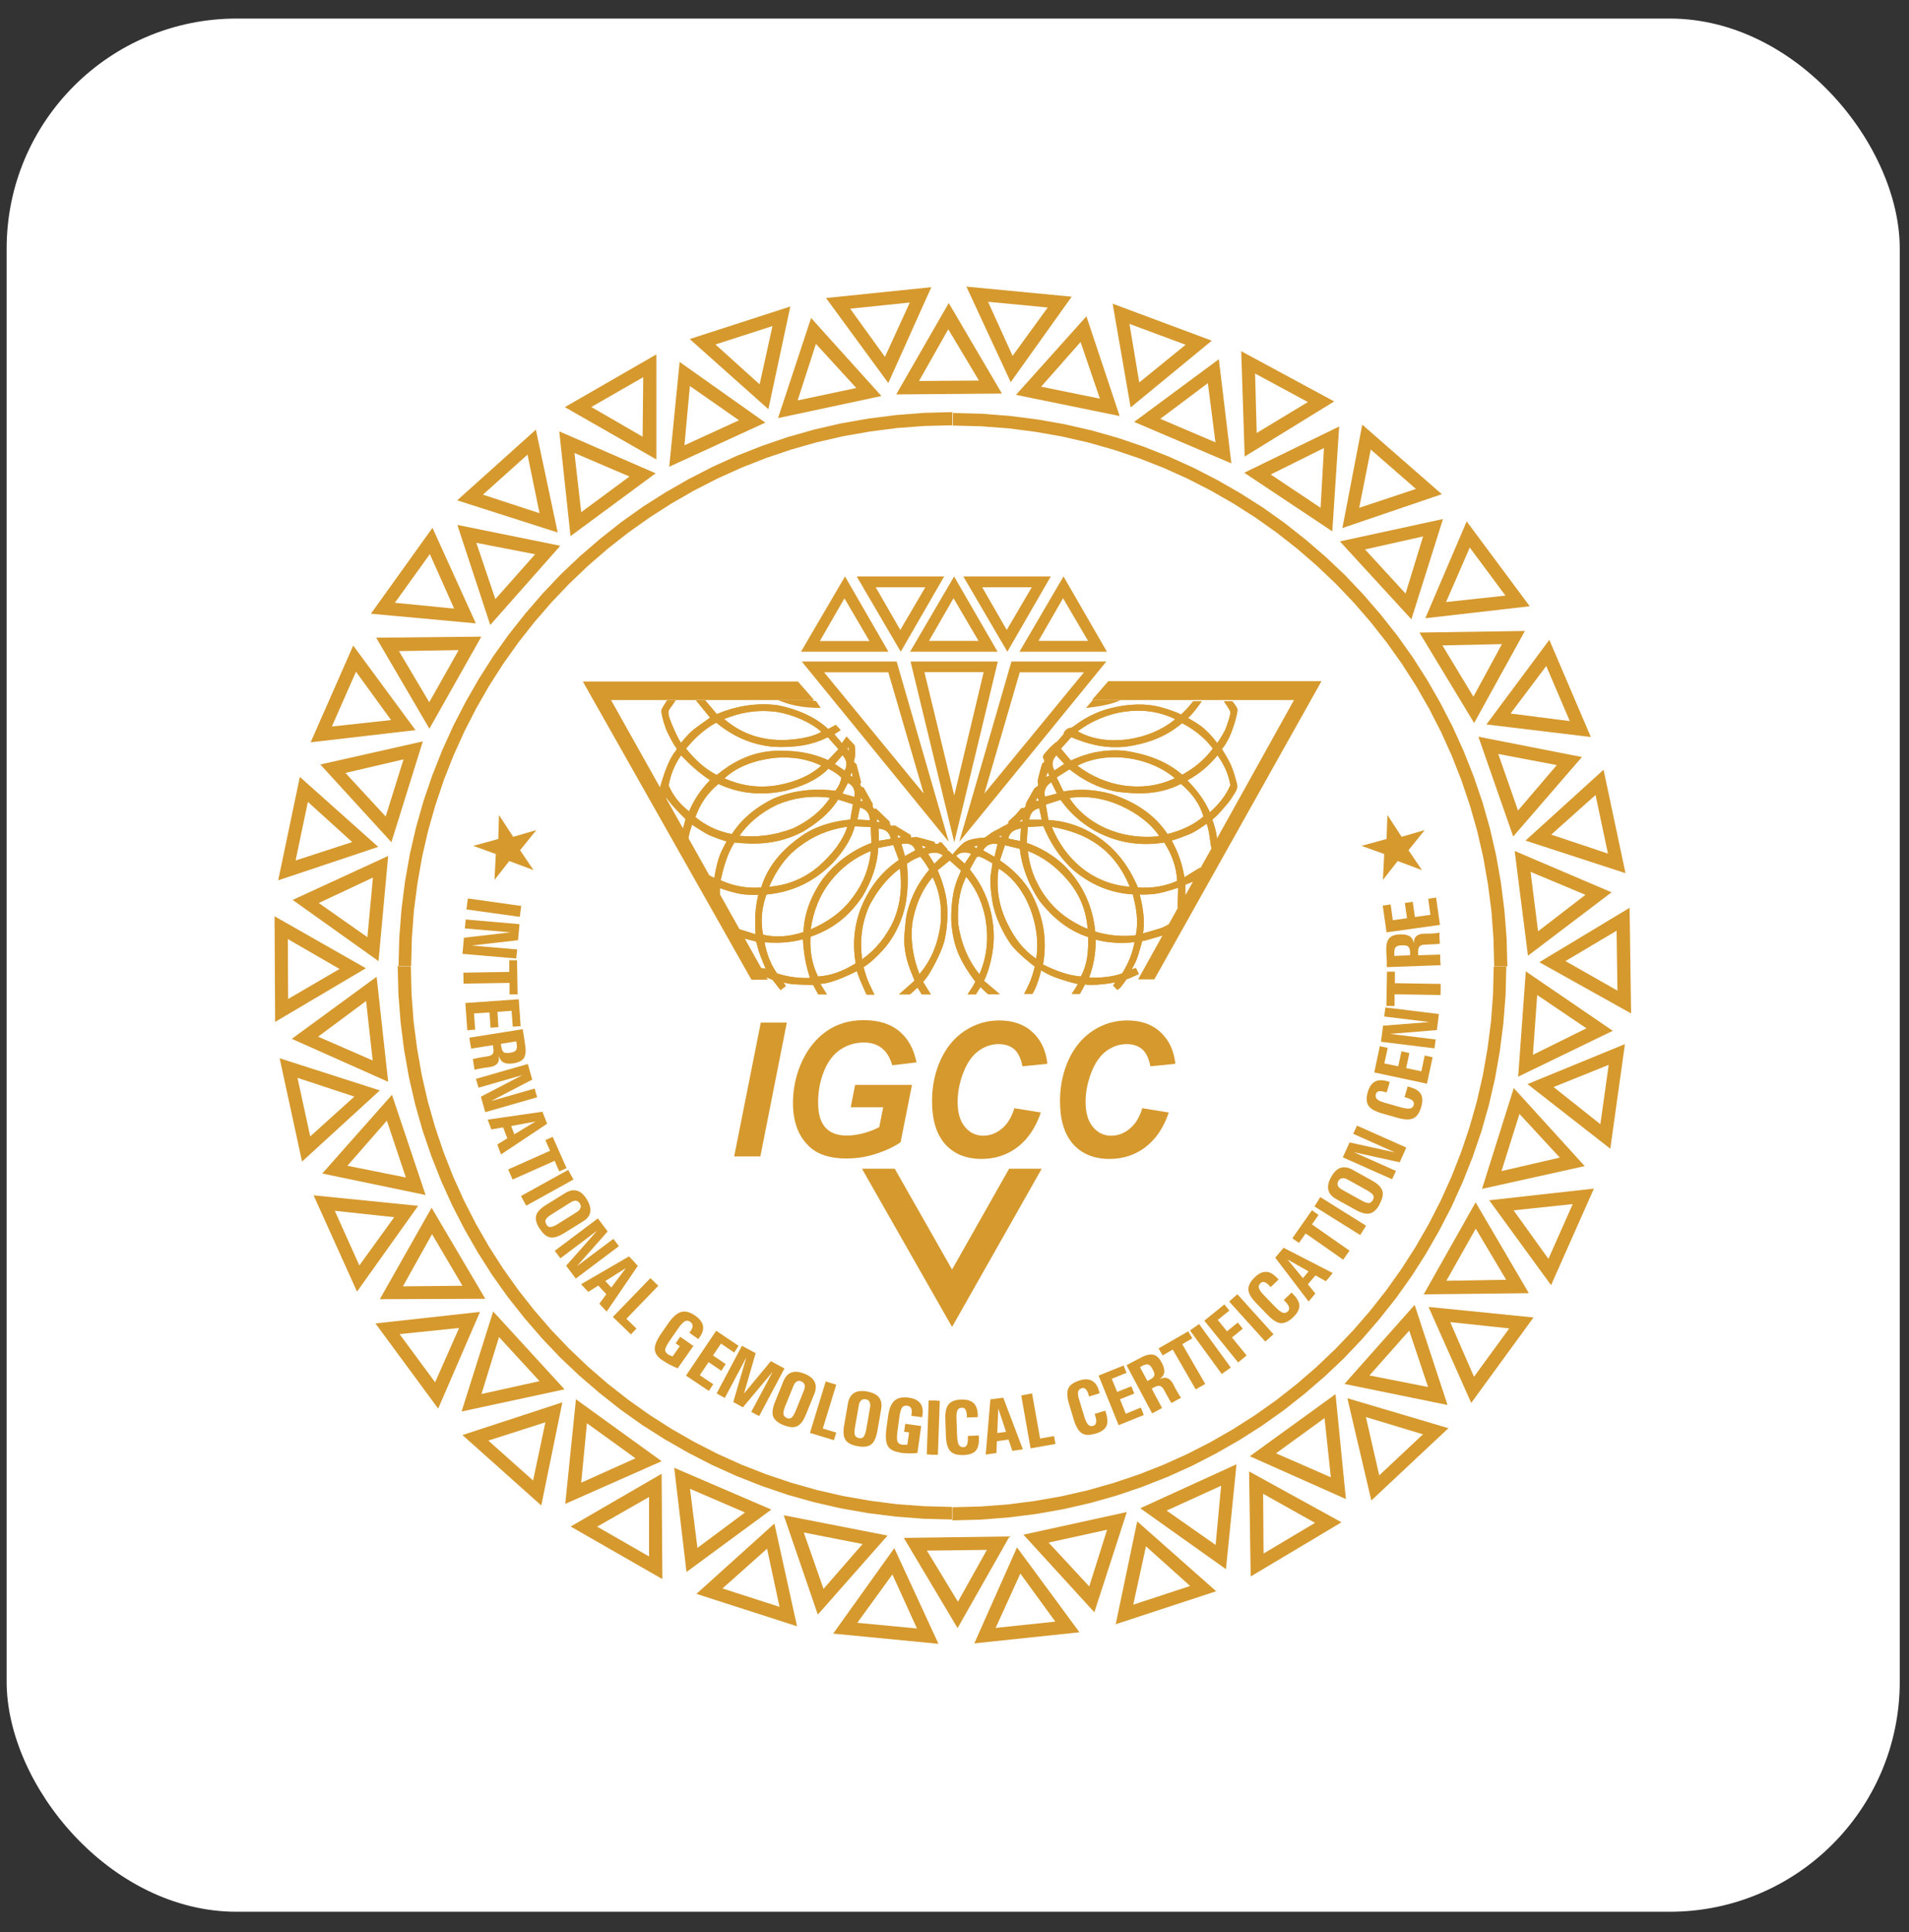 <svg width="83" height="84" viewBox="0 0 83 84" fill="none" xmlns="http://www.w3.org/2000/svg">
<rect x="0" y="0" width="83" height="84" fill="#333333" stroke="none"/>
<rect x="0.289" y="0.807" width="82.309" height="82.309" rx="10" fill="white"/>
<g clip-path="url(#clip0_320_1183)">
<path d="M41.407 17.942V18.489L40.193 18.52L38.997 18.609L37.821 18.762L36.664 18.965L35.526 19.225L34.407 19.543L33.313 19.911L32.245 20.331L31.202 20.801L30.185 21.321L29.199 21.887L28.246 22.497L27.324 23.151L26.433 23.849L25.581 24.586L24.761 25.367L23.979 26.187L23.242 27.038L22.542 27.927L21.887 28.848L21.277 29.801L20.711 30.785L20.19 31.802L19.719 32.843L19.299 33.91L18.931 35.003L18.613 36.121L18.352 37.258L18.149 38.414L17.996 39.589L17.907 40.783L17.875 41.996H17.328L17.36 40.757L17.456 39.538L17.608 38.331L17.818 37.143L18.085 35.981L18.409 34.838L18.791 33.72L19.223 32.627L19.706 31.56L20.241 30.525L20.819 29.515L21.442 28.537L22.116 27.59L22.835 26.682L23.591 25.806L24.386 24.967L25.225 24.173L26.103 23.418L27.012 22.7L27.959 22.026L28.939 21.404L29.95 20.826L30.986 20.293L32.054 19.81L33.148 19.378L34.267 18.997L35.411 18.673L36.575 18.406L37.764 18.197L38.972 18.044L40.193 17.949L41.433 17.917L41.407 17.942ZM17.316 42.009H17.863L17.894 43.222L17.983 44.416L18.136 45.591L18.339 46.747L18.6 47.884L18.918 49.002L19.287 50.094L19.706 51.161L20.177 52.203L20.698 53.219L21.264 54.204L21.875 55.156L22.529 56.077L23.229 56.967L23.966 57.818L24.748 58.637L25.569 59.418L26.421 60.155L27.311 60.854L28.233 61.508L29.187 62.118L30.172 62.683L31.189 63.204L32.232 63.674L33.3 64.093L34.394 64.462L35.513 64.779L36.651 65.04L37.808 65.243L38.985 65.395L40.18 65.484L41.394 65.516V66.062L40.155 66.03L38.934 65.935L37.726 65.783L36.537 65.573L35.373 65.306L34.229 64.982L33.11 64.601L32.016 64.169L30.948 63.687L29.911 63.153L28.901 62.575L27.921 61.953L26.974 61.279L26.065 60.562L25.187 59.806L24.348 59.012L23.553 58.173L22.797 57.297L22.078 56.389L21.404 55.442L20.781 54.464L20.202 53.454L19.668 52.419L19.185 51.352L18.753 50.259L18.371 49.142L18.047 47.998L17.78 46.836L17.57 45.648L17.417 44.441L17.322 43.222L17.29 41.983L17.316 42.009ZM41.413 66.075V65.529L42.628 65.497L43.823 65.408L45 65.255L46.157 65.052L47.295 64.792L48.414 64.474L49.508 64.106L50.576 63.687L51.618 63.217L52.636 62.696L53.621 62.13L54.575 61.521L55.497 60.867L56.387 60.168L57.239 59.431L58.059 58.65L58.842 57.83L59.579 56.979L60.278 56.09L60.933 55.169L61.544 54.216L62.11 53.232L62.631 52.216L63.102 51.174L63.521 50.107L63.89 49.014L64.208 47.897L64.469 46.76L64.672 45.604L64.825 44.429L64.914 43.234L64.945 42.021H65.492L65.46 43.26L65.365 44.479L65.212 45.686L65.003 46.874L64.736 48.036L64.411 49.18L64.03 50.297L63.597 51.39L63.114 52.457L62.58 53.492L62.002 54.502L61.378 55.48L60.704 56.427L59.986 57.335L59.229 58.212L58.435 59.05L57.595 59.844L56.718 60.6L55.809 61.318L54.861 61.991L53.882 62.613L52.871 63.191L51.835 63.725L50.767 64.207L49.673 64.639L48.554 65.02L47.409 65.344L46.246 65.611L45.057 65.821L43.849 65.973L42.628 66.069L41.388 66.1L41.413 66.075ZM65.511 42.009H64.965L64.933 40.795L64.844 39.601L64.691 38.426L64.488 37.27L64.227 36.133L63.909 35.016L63.54 33.923L63.121 32.856L62.65 31.814L62.129 30.798L61.563 29.814L60.952 28.861L60.297 27.94L59.598 27.051L58.861 26.2L58.078 25.38L57.258 24.599L56.406 23.862L55.516 23.163L54.594 22.509L53.64 21.899L52.655 21.334L51.638 20.813L50.595 20.343L49.527 19.924L48.433 19.556L47.314 19.238L46.176 18.978L45.019 18.774L43.842 18.622L42.647 18.533L41.433 18.501V17.955L42.672 17.987L43.893 18.082L45.101 18.235L46.29 18.444L47.454 18.711L48.598 19.035L49.717 19.416L50.811 19.848L51.879 20.331L52.916 20.864L53.926 21.442L54.906 22.065L55.853 22.738L56.762 23.456L57.64 24.211L58.479 25.005L59.274 25.844L60.031 26.72L60.749 27.629L61.423 28.575L62.046 29.553L62.625 30.563L63.159 31.598L63.642 32.665L64.074 33.758L64.456 34.876L64.78 36.019L65.047 37.181L65.257 38.369L65.409 39.576L65.505 40.795L65.537 42.034L65.511 42.009Z" fill="#D6992D"/>
<path fill-rule="evenodd" clip-rule="evenodd" d="M21.696 35.435L22.313 36.381L23.318 36.089L22.612 36.965L23.197 37.829L22.142 37.435L21.499 38.255L21.557 37.13L20.577 36.775L21.665 36.476L21.696 35.435Z" fill="#D6992D"/>
<path fill-rule="evenodd" clip-rule="evenodd" d="M37.477 50.812H38.902L41.394 55.195L43.874 50.812H45.292L41.394 57.691L37.477 50.812Z" fill="#D6992D"/>
<path fill-rule="evenodd" clip-rule="evenodd" d="M35.398 30.436H26.567L33.383 42.593H32.671L25.34 29.629H34.693L35.398 30.436Z" fill="#D6992D"/>
<path fill-rule="evenodd" clip-rule="evenodd" d="M31.482 31.262C32.168 30.982 32.912 30.83 33.815 30.957C34.457 31.071 35.227 31.382 35.71 31.814C35.347 32.056 34.432 32.227 33.612 32.157C32.709 32.075 32.041 31.732 31.482 31.262ZM31.145 31.421C31.857 32.005 32.677 32.386 33.644 32.469C34.483 32.507 35.278 32.418 35.99 32.049L36.454 32.57L36.002 33.047C35.131 32.666 34.432 32.627 33.682 32.646C32.614 32.697 31.8 33.174 31.164 33.694C30.63 33.421 30.204 33.015 29.829 32.545C30.216 32.075 30.649 31.681 31.151 31.414L31.145 31.421ZM36.905 32.469V32.659L36.842 32.551L36.905 32.469ZM36.632 32.831C36.772 32.996 36.88 33.199 36.727 33.504L36.295 33.212L36.632 32.831ZM37.039 33.586L37.077 33.777L36.969 33.72L37.032 33.586H37.039ZM36.861 34.037C37.083 34.139 37.191 34.33 37.153 34.647L36.626 34.501L36.867 34.037H36.861ZM37.439 34.679L37.516 34.825H37.414L37.439 34.679ZM37.389 35.111C37.643 35.174 37.808 35.333 37.821 35.663L37.28 35.632L37.389 35.111ZM38.132 35.6L38.266 35.733L38.12 35.746L38.132 35.6ZM39.023 36.292L39.188 36.394L39.035 36.426L39.023 36.292ZM40.072 36.762L40.269 36.819L40.142 36.896L40.072 36.762ZM38.196 36.026C38.469 36.044 38.673 36.159 38.73 36.47L38.215 36.553L38.196 36.026ZM39.194 36.699C39.48 36.635 39.703 36.699 39.798 36.965L39.347 37.22L39.194 36.699ZM40.352 37.124C40.587 37.035 40.797 37.054 41 37.188L40.625 37.556L40.352 37.124ZM41.572 37.207C41.731 37.061 41.941 37.01 42.227 37.118L41.941 37.55L41.572 37.213V37.207ZM42.329 36.813L42.507 36.756L42.469 36.877L42.322 36.807L42.329 36.813ZM42.748 36.972C42.869 36.737 43.079 36.648 43.372 36.699L43.238 37.251L42.748 36.972ZM43.422 36.375L43.55 36.318L43.537 36.413L43.422 36.375ZM43.836 36.457C43.887 36.216 44.058 36.064 44.389 36.019L44.351 36.565L43.836 36.457ZM44.319 35.708L44.453 35.619V35.714H44.319V35.708ZM44.751 35.638C44.783 35.39 44.898 35.206 45.184 35.136L45.292 35.638H44.751ZM45.031 34.819L45.114 34.666L45.165 34.819H45.031ZM45.432 34.628C45.374 34.38 45.464 34.171 45.705 34.006L45.953 34.501L45.438 34.635L45.432 34.628ZM45.476 33.764L45.559 33.567L45.623 33.739L45.483 33.764H45.476ZM45.845 33.498C45.705 33.256 45.743 33.04 45.928 32.837L46.271 33.212L45.845 33.498ZM29.612 32.837C29.988 33.237 30.394 33.605 30.871 33.917C30.458 34.342 30.159 34.8 29.962 35.276C29.555 34.965 29.263 34.59 29.072 34.152C29.148 33.72 29.301 33.288 29.612 32.837ZM31.494 33.84C32.009 33.37 32.722 33.053 33.726 32.945C34.368 32.901 35.023 32.958 35.71 33.288C35.195 33.745 34.546 34.006 33.803 34.139C32.976 34.279 32.213 34.158 31.494 33.84ZM31.234 34.082C32.079 34.476 33.033 34.615 34.152 34.38C34.845 34.19 35.5 33.942 36.015 33.421C36.219 33.523 36.416 33.644 36.581 33.809C36.549 34.012 36.46 34.203 36.32 34.38C35.303 34.253 34.419 34.393 33.637 34.717C32.804 35.123 32.219 35.651 31.819 36.261C31.196 36.146 30.674 35.886 30.235 35.524C30.426 34.99 30.731 34.495 31.24 34.082H31.234ZM32.143 36.343C32.525 35.803 33.052 35.34 33.79 34.984C34.502 34.685 35.265 34.571 36.091 34.685C35.723 35.244 35.182 35.682 34.489 36.013C33.675 36.324 32.9 36.413 32.143 36.337V36.343ZM31.335 38.261C31.463 37.683 31.622 37.118 31.933 36.629C32.88 36.73 33.847 36.705 34.896 36.165C35.507 35.797 36.06 35.371 36.441 34.761L37.083 34.965L36.969 35.632C36.015 35.727 35.265 36.013 34.699 36.457C33.904 37.042 33.351 37.747 33.097 38.585C32.48 38.63 31.895 38.528 31.342 38.274L31.335 38.261ZM33.44 38.553C33.758 37.817 34.19 37.207 34.794 36.775C35.347 36.362 36.002 36.057 36.842 35.943C36.632 36.578 36.181 37.143 35.602 37.658C34.96 38.204 34.235 38.49 33.44 38.553ZM33.179 40.643C33.059 40.033 33.116 39.449 33.326 38.89C34.597 38.769 35.487 38.236 36.2 37.524C36.683 36.997 37.02 36.47 37.166 35.924L37.859 35.956L37.885 36.648C36.937 37.016 36.301 37.556 35.805 38.172C35.239 38.96 34.966 39.741 34.934 40.522C34.318 40.726 33.733 40.77 33.173 40.637L33.179 40.643ZM33.79 42.326C33.504 41.926 33.332 41.469 33.243 40.967C33.796 41.005 34.349 40.992 34.909 40.834C34.941 41.393 35.023 41.958 35.22 42.517C34.724 42.536 34.248 42.472 33.79 42.32V42.326ZM35.246 40.408C35.36 39.62 35.634 38.903 36.13 38.287C36.581 37.721 37.153 37.283 37.865 36.997C37.795 37.709 37.554 38.376 37.102 38.979C36.587 39.697 35.939 40.103 35.246 40.408ZM38.838 36.737L39.08 37.391C38.368 37.874 37.904 38.477 37.579 39.144C37.153 40.027 37.045 40.942 37.204 41.882C36.638 42.237 36.085 42.428 35.564 42.453C35.284 41.882 35.208 41.31 35.239 40.726C36.371 40.338 37.001 39.69 37.497 38.979C37.897 38.299 38.151 37.601 38.183 36.864L38.845 36.737H38.838ZM39.124 37.76C39.232 38.522 39.163 39.284 38.851 40.033C38.539 40.7 38.101 41.266 37.484 41.71C37.376 40.91 37.459 40.122 37.808 39.354C38.126 38.757 38.533 38.204 39.124 37.76ZM40.549 38.134C40.797 38.649 40.968 39.246 40.898 40.141C40.784 41.081 40.453 41.786 39.976 42.352C39.684 41.608 39.582 40.865 39.665 40.122C39.798 39.398 40.046 38.725 40.549 38.141V38.134ZM42.011 38.121C42.354 38.541 42.66 39.055 42.837 39.874C42.99 40.732 42.933 41.564 42.583 42.358C42.049 41.691 41.776 40.954 41.661 40.167C41.617 39.455 41.687 38.763 42.011 38.115V38.121ZM43.416 37.76C44.662 38.496 45.285 40.345 45.05 41.678C44.51 41.323 44.116 40.802 43.817 40.186C43.403 39.366 43.302 38.56 43.416 37.766V37.76ZM43.702 36.749L44.338 36.902C44.427 37.658 44.694 38.42 45.203 39.176C45.756 39.868 46.411 40.446 47.307 40.738C47.327 41.329 47.288 41.907 46.996 42.453C46.481 42.415 45.928 42.225 45.349 41.932C45.527 40.935 45.394 39.938 44.891 38.941C44.554 38.28 44.052 37.804 43.473 37.404L43.696 36.743L43.702 36.749ZM47.638 40.853C48.204 40.999 48.763 41.024 49.329 40.961C49.24 41.437 49.062 41.888 48.789 42.32C48.369 42.472 47.88 42.517 47.352 42.504C47.543 41.983 47.651 41.437 47.632 40.853H47.638ZM44.688 36.997C45.368 37.258 45.915 37.69 46.379 38.217C46.939 38.852 47.231 39.576 47.288 40.389C46.614 40.097 45.978 39.703 45.451 38.979C44.961 38.293 44.758 37.639 44.688 36.997ZM44.694 35.956L45.362 35.917C45.648 36.597 46.036 37.251 46.678 37.836C47.384 38.42 48.21 38.82 49.253 38.884C49.399 39.462 49.514 40.046 49.38 40.662C48.795 40.732 48.204 40.675 47.619 40.503C47.517 39.474 47.129 38.522 46.322 37.677C45.813 37.181 45.247 36.858 44.637 36.642L44.688 35.956H44.694ZM45.731 35.949C47.212 36.197 48.439 36.889 49.12 38.553C47.435 38.426 46.265 37.283 45.731 35.949ZM45.476 34.977L46.112 34.774C46.5 35.32 46.989 35.765 47.593 36.114C48.516 36.616 49.52 36.807 50.62 36.629C50.951 37.15 51.154 37.696 51.18 38.299C50.645 38.541 50.073 38.623 49.476 38.585C49.056 37.601 48.433 36.769 47.441 36.203C46.85 35.867 46.233 35.689 45.584 35.651L45.47 34.977H45.476ZM46.493 34.692C48.363 34.412 50.01 35.67 50.398 36.356C48.649 36.54 47.187 35.778 46.493 34.692ZM45.947 33.796L46.5 33.447C47.085 33.91 47.746 34.272 48.566 34.419C49.482 34.539 50.404 34.558 51.345 34.082C51.809 34.469 52.159 34.927 52.324 35.498C51.898 35.867 51.364 36.108 50.76 36.261C50.188 35.397 49.336 34.857 48.299 34.514C47.536 34.31 46.862 34.291 46.239 34.412L45.94 33.796H45.947ZM52.934 32.837C53.202 33.212 53.411 33.625 53.494 34.139C53.303 34.584 52.992 34.971 52.604 35.314C52.362 34.774 52.019 34.33 51.625 33.929C52.133 33.656 52.566 33.288 52.934 32.837ZM46.843 33.288C48.147 32.621 49.978 32.901 51.084 33.834C49.692 34.495 48.039 34.215 46.843 33.288ZM46.131 32.545L46.576 32.049C47.263 32.335 47.994 32.557 48.948 32.462C49.813 32.342 50.645 32.075 51.396 31.44C51.898 31.706 52.362 32.049 52.731 32.545C52.375 33.028 51.923 33.396 51.402 33.682C50.703 33.078 49.838 32.78 48.891 32.64C48.007 32.564 47.244 32.742 46.563 33.066L46.125 32.545H46.131ZM46.856 31.795C48.045 30.893 49.73 30.588 51.097 31.268C49.984 32.202 48.096 32.5 46.856 31.795ZM51.866 38.337L51.542 38.915V38.465L51.866 38.337ZM52.674 36.883L52.006 38.077L52.21 37.709L52.102 37.772C51.993 37.836 51.498 38.147 51.498 38.147C51.498 38.147 51.459 37.823 51.307 37.359C51.154 36.896 50.938 36.546 50.951 36.546C50.963 36.546 51.339 36.426 51.695 36.279C52.051 36.133 52.464 35.809 52.464 35.809C52.464 35.809 52.515 35.911 52.566 36.191C52.617 36.47 52.667 36.883 52.667 36.883H52.674ZM47.505 30.436H56.26L52.915 36.451C52.915 36.451 52.89 36.254 52.845 36.076C52.801 35.892 52.712 35.638 52.712 35.638C52.712 35.638 52.769 35.575 52.871 35.492C52.973 35.409 53.475 34.831 53.532 34.717C53.596 34.603 53.831 34.33 53.793 34.139C53.748 33.949 53.659 33.599 53.532 33.294C53.399 32.989 53.125 32.564 53.125 32.564C53.125 32.564 53.233 32.469 53.418 32.113C53.602 31.751 53.831 30.97 53.799 30.836C53.767 30.703 53.577 30.493 53.577 30.493H53.214C53.214 30.493 53.488 30.868 53.494 30.963C53.507 31.058 53.367 31.522 53.246 31.776C53.119 32.03 52.922 32.31 52.922 32.31C52.922 32.31 52.903 32.278 52.826 32.183C52.75 32.087 52.636 31.941 52.381 31.706C52.127 31.471 51.65 31.217 51.65 31.217C51.65 31.217 51.739 31.141 51.885 30.97C52.038 30.792 52.248 30.493 52.248 30.493H51.879C51.879 30.493 51.847 30.525 51.726 30.677C51.599 30.83 51.351 31.065 51.351 31.065C51.351 31.065 51.091 30.919 50.468 30.747C49.844 30.576 49.062 30.588 48.236 30.804C47.409 31.02 46.837 31.465 46.767 31.516C46.703 31.567 46.563 31.662 46.519 31.656C46.474 31.649 46.417 31.668 46.328 31.757C46.239 31.84 46.265 31.884 46.246 31.916C46.227 31.948 45.953 32.265 45.928 32.265C45.896 32.265 45.654 32.507 45.623 32.532C45.591 32.564 45.508 32.666 45.413 32.773C45.317 32.881 45.355 32.97 45.355 32.97C45.355 32.97 45.406 33.008 45.406 33.085C45.406 33.161 45.336 33.18 45.324 33.18C45.311 33.18 45.139 33.809 45.127 33.904C45.107 34.006 45.133 34.031 45.139 34.114C45.139 34.196 45.05 34.215 45.006 34.247C44.961 34.272 44.77 34.641 44.751 34.673C44.732 34.704 44.605 34.908 44.605 34.958C44.605 35.009 44.592 35.06 44.554 35.105C44.516 35.149 44.472 35.117 44.421 35.136C44.37 35.149 44.211 35.39 44.09 35.492C43.969 35.594 43.836 35.727 43.836 35.727L43.855 35.778C43.855 35.778 43.74 35.886 43.715 35.879C43.69 35.879 43.391 36.064 43.238 36.133C43.086 36.203 42.837 36.432 42.787 36.419C42.736 36.413 42.195 36.457 41.96 36.603C41.731 36.749 41.413 37.156 41.413 37.156L41.248 36.991L41.191 36.978V36.921L40.93 36.623H40.841L40.784 36.692H40.669L40.618 36.597L39.862 36.394L39.608 36.413L39.589 36.299L38.902 35.886L38.755 35.911L38.686 35.835V35.733L38.088 35.155L38.018 35.174L37.942 35.085V34.946L37.541 34.228H37.477L37.395 34.133L37.433 33.993L37.236 33.231L37.121 33.116C37.198 32.894 37.191 32.653 37.16 32.405L36.804 32.024L36.606 32.31L36.276 31.922L36.549 31.744L36.339 31.516L36.009 31.694C35.443 31.173 34.693 30.836 33.796 30.658C32.849 30.544 31.984 30.703 31.164 31.046L30.662 30.449H30.261L30.871 31.198C30.871 31.198 30.763 31.287 30.681 31.338C30.598 31.389 30.407 31.535 30.166 31.713C29.924 31.891 29.612 32.297 29.612 32.297C29.612 32.297 29.606 32.297 29.523 32.157C29.441 32.018 29.193 31.484 29.11 31.224C29.027 30.963 29.059 30.887 29.136 30.792C29.212 30.697 29.371 30.449 29.371 30.449H29.008C29.008 30.449 28.779 30.779 28.76 30.874C28.741 30.97 28.811 31.281 28.926 31.605C29.034 31.935 29.345 32.437 29.345 32.437C29.345 32.437 29.46 32.545 29.396 32.627C29.333 32.71 29.205 32.843 29.015 33.294C28.824 33.745 28.69 34.266 28.69 34.266L28.938 34.711L28.977 34.692C28.977 34.692 29.021 34.742 29.193 34.965C29.371 35.187 29.809 35.613 29.809 35.613L29.689 36.044L29.93 36.476C29.93 36.476 29.93 36.451 29.956 36.311C29.981 36.172 30.089 35.854 30.089 35.854C30.089 35.854 30.471 36.108 30.731 36.254C30.992 36.4 31.596 36.584 31.596 36.584C31.596 36.584 31.393 36.902 31.265 37.27C31.138 37.639 31.056 38.172 31.056 38.172L30.808 38.045L31.297 38.915V38.611C31.297 38.611 31.672 38.75 32.067 38.839C32.461 38.928 32.969 38.903 32.969 38.903C32.969 38.903 32.912 39.119 32.861 39.525C32.811 39.932 32.849 40.618 32.849 40.618L32.13 40.395L32.359 40.802L32.874 40.935C32.874 40.935 32.887 40.986 32.969 41.278C33.052 41.57 33.294 42.123 33.294 42.123L33.084 42.085L33.313 42.485L33.586 42.599L33.936 43.044L34.165 42.873L34.063 42.714C34.063 42.714 34.235 42.758 34.419 42.784C34.604 42.809 35.354 42.822 35.354 42.822L35.576 43.234H35.952L35.665 42.771C35.665 42.771 35.875 42.79 36.378 42.606C36.88 42.422 37.255 42.218 37.255 42.218C37.255 42.218 37.3 42.371 37.382 42.574C37.465 42.777 37.675 43.241 37.675 43.241H38.018C38.018 43.241 37.904 43.012 37.776 42.733C37.649 42.453 37.547 42.047 37.547 42.047C37.547 42.047 37.897 41.85 38.393 41.297C38.889 40.745 39.264 39.983 39.398 39.157C39.531 38.325 39.429 37.55 39.429 37.55C39.429 37.55 39.48 37.512 39.627 37.423C39.773 37.334 40.014 37.245 40.014 37.245C40.014 37.245 40.014 37.251 40.11 37.366C40.205 37.474 40.402 37.81 40.402 37.81C40.402 37.81 40.199 38.039 39.957 38.426C39.716 38.814 39.429 39.487 39.379 40.033C39.328 40.586 39.264 40.954 39.391 41.551C39.519 42.148 39.786 42.612 39.754 42.644C39.722 42.676 39.086 43.234 39.086 43.234H39.563L39.894 42.936L40.078 43.234H40.472L40.135 42.688C40.135 42.688 40.173 42.663 40.326 42.447C40.479 42.231 40.905 41.469 41.051 40.942C41.191 40.414 41.254 39.538 41.114 38.903C40.975 38.261 40.765 37.836 40.765 37.836L41.292 37.41L41.782 37.848L41.757 37.918C41.731 37.988 41.566 38.306 41.471 38.738C41.375 39.169 41.331 39.855 41.375 40.249C41.42 40.643 41.49 41.1 41.75 41.64C42.011 42.18 42.405 42.676 42.405 42.676C42.405 42.676 42.335 42.828 42.278 42.911C42.221 42.993 42.068 43.234 42.068 43.234H42.431C42.431 43.234 42.628 42.892 42.64 42.917C42.653 42.949 42.965 43.228 42.965 43.228H43.473L42.78 42.638C42.78 42.638 42.812 42.612 42.92 42.313C43.028 42.015 43.2 41.412 43.206 40.764C43.213 40.109 43.073 39.43 42.806 38.833C42.539 38.236 42.164 37.804 42.164 37.804C42.164 37.804 42.316 37.531 42.405 37.366C42.494 37.2 42.558 37.239 42.558 37.239C42.558 37.239 42.647 37.258 42.799 37.334C42.952 37.416 43.149 37.531 43.149 37.531C43.149 37.531 43.149 37.569 43.105 37.836C43.06 38.102 43.022 38.369 43.136 39.125C43.251 39.881 43.639 40.599 43.925 41.018C44.211 41.437 44.987 42.021 44.987 42.021C44.987 42.021 44.987 42.028 44.98 42.072C44.968 42.11 44.904 42.371 44.809 42.618C44.713 42.866 44.529 43.209 44.529 43.209H44.866C44.866 43.209 44.891 43.26 45.038 42.911C45.184 42.561 45.266 42.187 45.266 42.187L45.419 42.275C45.572 42.364 45.737 42.447 46.118 42.574C46.5 42.701 46.862 42.784 46.862 42.784C46.862 42.784 46.862 42.803 46.812 42.879C46.767 42.961 46.595 43.209 46.595 43.209H46.951L47.18 42.796C47.18 42.796 47.276 42.841 47.727 42.809C48.178 42.777 48.496 42.707 48.496 42.707L48.395 42.847L48.585 43.038C48.585 43.038 48.63 43.012 48.713 42.93C48.789 42.847 48.98 42.574 48.98 42.574C48.98 42.574 48.992 42.574 49.094 42.536C49.196 42.498 49.514 42.345 49.514 42.345L49.386 42.085L49.202 42.148C49.202 42.148 49.336 41.92 49.418 41.717C49.501 41.513 49.66 40.916 49.66 40.916L49.781 40.891C49.908 40.865 50.544 40.669 50.544 40.669L50.817 40.173C50.817 40.173 50.671 40.287 50.41 40.37C50.15 40.453 49.685 40.58 49.685 40.58C49.685 40.58 49.736 40.459 49.724 39.97C49.711 39.474 49.545 38.884 49.545 38.884C49.545 38.884 49.774 38.903 50.156 38.865C50.544 38.827 51.218 38.592 51.218 38.592V38.706C51.218 38.82 51.199 39.487 51.199 39.487L51.428 39.081L49.482 42.58H50.188L57.455 29.617H48.185L47.485 30.423L47.505 30.436Z" fill="#D6992D"/>
<path fill-rule="evenodd" clip-rule="evenodd" d="M31.482 31.262C32.168 30.982 32.912 30.83 33.815 30.957C34.457 31.071 35.227 31.382 35.71 31.814C35.347 32.056 34.432 32.227 33.612 32.157C32.709 32.075 32.041 31.732 31.482 31.262ZM31.145 31.421C31.857 32.005 32.677 32.386 33.644 32.468C34.483 32.507 35.278 32.418 35.99 32.049L36.454 32.57L36.002 33.047C35.131 32.665 34.432 32.627 33.682 32.646C32.614 32.697 31.8 33.174 31.164 33.694C30.63 33.421 30.204 33.015 29.829 32.545C30.216 32.075 30.649 31.681 31.151 31.414L31.145 31.421ZM36.905 32.468V32.659L36.842 32.551L36.905 32.468ZM36.632 32.831C36.772 32.996 36.88 33.199 36.727 33.504L36.295 33.212L36.632 32.831ZM37.039 33.586L37.077 33.777L36.969 33.72L37.032 33.586H37.039ZM36.861 34.037C37.083 34.139 37.191 34.33 37.153 34.647L36.626 34.501L36.867 34.037H36.861ZM37.439 34.679L37.516 34.825H37.414L37.439 34.679ZM37.389 35.111C37.643 35.174 37.808 35.333 37.821 35.663L37.28 35.632L37.389 35.111ZM38.132 35.6L38.266 35.733L38.12 35.746L38.132 35.6ZM39.023 36.292L39.188 36.394L39.035 36.426L39.023 36.292ZM40.072 36.762L40.269 36.819L40.142 36.896L40.072 36.762ZM38.196 36.025C38.469 36.044 38.673 36.159 38.73 36.47L38.215 36.553L38.196 36.025ZM39.194 36.699C39.48 36.635 39.703 36.699 39.798 36.965L39.347 37.219L39.194 36.699ZM40.352 37.124C40.587 37.035 40.797 37.054 41 37.188L40.625 37.556L40.352 37.124ZM41.572 37.207C41.731 37.061 41.941 37.01 42.227 37.118L41.941 37.55L41.572 37.213V37.207ZM42.329 36.813L42.507 36.756L42.469 36.877L42.322 36.807L42.329 36.813ZM42.748 36.972C42.869 36.737 43.079 36.648 43.372 36.699L43.238 37.251L42.748 36.972ZM43.422 36.375L43.55 36.318L43.537 36.413L43.422 36.375ZM43.836 36.457C43.887 36.216 44.058 36.064 44.389 36.019L44.351 36.565L43.836 36.457ZM44.319 35.708L44.453 35.619V35.714H44.319V35.708ZM44.751 35.638C44.783 35.39 44.898 35.206 45.184 35.136L45.292 35.638H44.751ZM45.031 34.819L45.114 34.666L45.165 34.819H45.031ZM45.432 34.628C45.374 34.38 45.464 34.171 45.705 34.006L45.953 34.501L45.438 34.634L45.432 34.628ZM45.476 33.764L45.559 33.567L45.623 33.739L45.483 33.764H45.476ZM45.845 33.498C45.705 33.256 45.743 33.04 45.928 32.837L46.271 33.212L45.845 33.498ZM29.612 32.837C29.988 33.237 30.394 33.605 30.871 33.917C30.458 34.342 30.159 34.8 29.962 35.276C29.555 34.965 29.263 34.59 29.072 34.152C29.148 33.72 29.301 33.288 29.612 32.837ZM31.494 33.84C32.009 33.37 32.722 33.053 33.726 32.945C34.368 32.901 35.023 32.958 35.71 33.288C35.195 33.745 34.546 34.006 33.803 34.139C32.976 34.279 32.213 34.158 31.494 33.84ZM31.234 34.082C32.079 34.476 33.033 34.615 34.152 34.38C34.845 34.19 35.5 33.942 36.015 33.421C36.219 33.523 36.416 33.644 36.581 33.809C36.549 34.012 36.46 34.203 36.32 34.38C35.303 34.253 34.419 34.393 33.637 34.717C32.804 35.123 32.219 35.651 31.819 36.261C31.196 36.146 30.674 35.886 30.235 35.524C30.426 34.99 30.731 34.495 31.24 34.082H31.234ZM32.143 36.343C32.525 35.803 33.052 35.34 33.79 34.984C34.502 34.685 35.265 34.571 36.091 34.685C35.723 35.244 35.182 35.682 34.489 36.013C33.675 36.324 32.9 36.413 32.143 36.337V36.343ZM31.335 38.261C31.463 37.683 31.622 37.118 31.933 36.629C32.88 36.73 33.847 36.705 34.896 36.165C35.507 35.797 36.06 35.371 36.441 34.761L37.083 34.965L36.969 35.632C36.015 35.727 35.265 36.013 34.699 36.457C33.904 37.042 33.351 37.747 33.097 38.585C32.48 38.63 31.895 38.528 31.342 38.274L31.335 38.261ZM33.44 38.553C33.758 37.817 34.19 37.207 34.794 36.775C35.347 36.362 36.002 36.057 36.842 35.943C36.632 36.578 36.181 37.143 35.602 37.658C34.96 38.204 34.235 38.49 33.44 38.553ZM33.179 40.643C33.059 40.033 33.116 39.449 33.326 38.89C34.597 38.769 35.487 38.236 36.2 37.524C36.683 36.997 37.02 36.47 37.166 35.924L37.859 35.956L37.885 36.648C36.937 37.016 36.301 37.556 35.805 38.172C35.239 38.96 34.966 39.741 34.934 40.522C34.318 40.726 33.733 40.77 33.173 40.637L33.179 40.643ZM33.79 42.326C33.504 41.926 33.332 41.469 33.243 40.967C33.796 41.005 34.349 40.992 34.909 40.834C34.941 41.392 35.023 41.958 35.22 42.517C34.724 42.536 34.248 42.472 33.79 42.32V42.326ZM35.246 40.408C35.36 39.62 35.634 38.903 36.13 38.287C36.581 37.721 37.153 37.283 37.865 36.997C37.795 37.709 37.554 38.376 37.102 38.979C36.587 39.697 35.939 40.103 35.246 40.408ZM38.838 36.737L39.08 37.391C38.368 37.874 37.904 38.477 37.579 39.144C37.153 40.027 37.045 40.942 37.204 41.882C36.638 42.237 36.085 42.428 35.564 42.453C35.284 41.882 35.208 41.31 35.239 40.726C36.371 40.338 37.001 39.69 37.497 38.979C37.897 38.299 38.151 37.601 38.183 36.864L38.845 36.737H38.838ZM39.124 37.759C39.232 38.522 39.163 39.284 38.851 40.033C38.539 40.7 38.101 41.266 37.484 41.71C37.376 40.91 37.459 40.122 37.808 39.354C38.126 38.757 38.533 38.204 39.124 37.759ZM40.549 38.134C40.797 38.649 40.968 39.246 40.898 40.141C40.784 41.081 40.453 41.786 39.976 42.352C39.684 41.608 39.582 40.865 39.665 40.122C39.798 39.398 40.046 38.725 40.549 38.141V38.134ZM42.011 38.121C42.354 38.541 42.66 39.055 42.837 39.874C42.99 40.732 42.933 41.564 42.583 42.358C42.049 41.691 41.776 40.954 41.661 40.167C41.617 39.455 41.687 38.763 42.011 38.115V38.121ZM43.416 37.759C44.662 38.496 45.285 40.344 45.05 41.678C44.51 41.323 44.116 40.802 43.817 40.186C43.403 39.366 43.302 38.56 43.416 37.766V37.759ZM43.702 36.749L44.338 36.902C44.427 37.658 44.694 38.42 45.203 39.176C45.756 39.868 46.411 40.446 47.307 40.738C47.327 41.329 47.288 41.907 46.996 42.453C46.481 42.415 45.928 42.225 45.349 41.932C45.527 40.935 45.394 39.938 44.891 38.941C44.554 38.28 44.052 37.804 43.473 37.404L43.696 36.743L43.702 36.749ZM47.638 40.853C48.204 40.999 48.763 41.024 49.329 40.961C49.24 41.437 49.062 41.888 48.789 42.32C48.369 42.472 47.88 42.517 47.352 42.504C47.543 41.983 47.651 41.437 47.632 40.853H47.638ZM44.688 36.997C45.368 37.258 45.915 37.69 46.379 38.217C46.939 38.852 47.231 39.576 47.288 40.389C46.614 40.097 45.978 39.703 45.451 38.979C44.961 38.293 44.758 37.639 44.688 36.997ZM44.694 35.956L45.362 35.917C45.648 36.597 46.036 37.251 46.678 37.836C47.384 38.42 48.21 38.82 49.253 38.884C49.399 39.462 49.514 40.046 49.38 40.662C48.795 40.732 48.204 40.675 47.619 40.503C47.517 39.474 47.129 38.522 46.322 37.677C45.813 37.181 45.247 36.858 44.637 36.642L44.688 35.956H44.694ZM45.731 35.949C47.212 36.197 48.439 36.889 49.12 38.553C47.435 38.426 46.265 37.283 45.731 35.949ZM45.476 34.977L46.112 34.774C46.5 35.32 46.989 35.765 47.593 36.114C48.516 36.616 49.52 36.807 50.62 36.629C50.951 37.15 51.154 37.696 51.18 38.299C50.645 38.541 50.073 38.623 49.476 38.585C49.056 37.601 48.433 36.769 47.441 36.203C46.85 35.867 46.233 35.689 45.584 35.651L45.47 34.977H45.476ZM46.493 34.692C48.363 34.412 50.01 35.67 50.398 36.356C48.649 36.54 47.187 35.778 46.493 34.692ZM45.947 33.796L46.5 33.447C47.085 33.91 47.746 34.272 48.566 34.419C49.482 34.539 50.404 34.558 51.345 34.082C51.809 34.469 52.159 34.927 52.324 35.498C51.898 35.867 51.364 36.108 50.76 36.261C50.188 35.397 49.336 34.857 48.299 34.514C47.536 34.31 46.862 34.291 46.239 34.412L45.94 33.796H45.947ZM52.934 32.837C53.202 33.212 53.411 33.624 53.494 34.139C53.303 34.584 52.992 34.971 52.604 35.314C52.362 34.774 52.019 34.33 51.625 33.929C52.133 33.656 52.566 33.288 52.934 32.837ZM46.843 33.288C48.147 32.621 49.978 32.901 51.084 33.834C49.692 34.495 48.039 34.215 46.843 33.288ZM46.131 32.545L46.576 32.049C47.263 32.335 47.994 32.557 48.948 32.462C49.813 32.342 50.645 32.075 51.396 31.44C51.898 31.706 52.362 32.049 52.731 32.545C52.375 33.028 51.923 33.396 51.402 33.682C50.703 33.078 49.838 32.78 48.891 32.64C48.007 32.564 47.244 32.742 46.563 33.066L46.125 32.545H46.131ZM46.856 31.795C48.045 30.893 49.73 30.588 51.097 31.268C49.984 32.202 48.096 32.5 46.856 31.795ZM52.909 36.419C52.903 36.356 52.877 36.21 52.845 36.076C52.801 35.892 52.712 35.638 52.712 35.638C52.712 35.638 52.769 35.575 52.871 35.492C52.973 35.409 53.475 34.831 53.532 34.717C53.596 34.603 53.831 34.33 53.793 34.139C53.748 33.949 53.659 33.599 53.532 33.294C53.399 32.989 53.125 32.564 53.125 32.564C53.125 32.564 53.233 32.468 53.418 32.113C53.602 31.751 53.831 30.97 53.799 30.836C53.767 30.703 53.577 30.493 53.577 30.493H53.214C53.214 30.493 53.488 30.868 53.494 30.963C53.507 31.058 53.367 31.522 53.246 31.776C53.119 32.03 52.922 32.31 52.922 32.31C52.922 32.31 52.903 32.278 52.826 32.183C52.75 32.087 52.636 31.941 52.381 31.706C52.127 31.471 51.65 31.217 51.65 31.217C51.65 31.217 51.739 31.141 51.885 30.97C52.038 30.792 52.248 30.493 52.248 30.493H51.879C51.879 30.493 51.847 30.525 51.726 30.677C51.599 30.83 51.351 31.065 51.351 31.065C51.351 31.065 51.091 30.919 50.468 30.747C49.844 30.576 49.062 30.588 48.236 30.804C47.409 31.02 46.837 31.465 46.767 31.516C46.703 31.567 46.563 31.662 46.519 31.655C46.474 31.649 46.417 31.668 46.328 31.757C46.239 31.84 46.265 31.884 46.246 31.916C46.227 31.948 45.953 32.265 45.928 32.265C45.896 32.265 45.654 32.507 45.623 32.532C45.591 32.564 45.508 32.665 45.413 32.773C45.317 32.881 45.355 32.97 45.355 32.97C45.355 32.97 45.406 33.008 45.406 33.085C45.406 33.161 45.336 33.18 45.324 33.18C45.311 33.18 45.139 33.809 45.127 33.904C45.107 34.006 45.133 34.031 45.139 34.114C45.139 34.196 45.05 34.215 45.006 34.247C44.961 34.272 44.77 34.641 44.751 34.673C44.732 34.704 44.605 34.908 44.605 34.958C44.605 35.009 44.592 35.06 44.554 35.105C44.516 35.149 44.472 35.117 44.421 35.136C44.37 35.149 44.211 35.39 44.09 35.492C43.969 35.593 43.836 35.727 43.836 35.727L43.855 35.778C43.855 35.778 43.74 35.886 43.715 35.879C43.69 35.879 43.391 36.064 43.238 36.133C43.086 36.203 42.837 36.432 42.787 36.419C42.736 36.413 42.195 36.457 41.96 36.603C41.731 36.749 41.413 37.156 41.413 37.156L41.248 36.991L41.191 36.978V36.921L40.93 36.623H40.841L40.784 36.692H40.669L40.618 36.597L39.862 36.394L39.608 36.413L39.589 36.299L38.902 35.886L38.755 35.911L38.686 35.835V35.733L38.088 35.155L38.018 35.174L37.942 35.085V34.946L37.541 34.228H37.477L37.395 34.133L37.433 33.993L37.236 33.231L37.121 33.116C37.198 32.894 37.191 32.653 37.16 32.405L36.804 32.024L36.606 32.31L36.276 31.922L36.549 31.744L36.339 31.516L36.009 31.694C35.443 31.173 34.693 30.836 33.796 30.658C32.849 30.544 31.984 30.703 31.164 31.046L30.662 30.449H30.261L30.871 31.198C30.871 31.198 30.763 31.287 30.681 31.338C30.598 31.389 30.407 31.535 30.166 31.713C29.924 31.891 29.612 32.297 29.612 32.297C29.612 32.297 29.606 32.297 29.523 32.157C29.441 32.018 29.193 31.484 29.11 31.224C29.027 30.963 29.059 30.887 29.136 30.792C29.212 30.697 29.371 30.449 29.371 30.449H29.008C29.008 30.449 28.779 30.779 28.76 30.874C28.741 30.97 28.811 31.281 28.926 31.605C29.034 31.935 29.345 32.437 29.345 32.437C29.345 32.437 29.46 32.545 29.396 32.627C29.333 32.71 29.205 32.843 29.015 33.294C28.824 33.745 28.69 34.266 28.69 34.266L28.938 34.711L28.977 34.692C28.977 34.692 29.021 34.742 29.193 34.965C29.371 35.187 29.809 35.613 29.809 35.613L29.689 36.044L29.93 36.476C29.93 36.476 29.93 36.451 29.956 36.311C29.981 36.172 30.089 35.854 30.089 35.854C30.089 35.854 30.471 36.108 30.731 36.254C30.992 36.4 31.596 36.584 31.596 36.584C31.596 36.584 31.393 36.902 31.265 37.27C31.138 37.639 31.056 38.172 31.056 38.172L30.808 38.045L31.297 38.915V38.611C31.297 38.611 31.672 38.75 32.067 38.839C32.461 38.928 32.969 38.903 32.969 38.903C32.969 38.903 32.912 39.119 32.861 39.525C32.811 39.932 32.849 40.618 32.849 40.618L32.13 40.395L32.359 40.802L32.874 40.935C32.874 40.935 32.887 40.986 32.969 41.278C33.052 41.57 33.294 42.123 33.294 42.123L33.084 42.085L33.313 42.485L33.586 42.599L33.936 43.044L34.165 42.873L34.063 42.714C34.063 42.714 34.235 42.758 34.419 42.783C34.604 42.809 35.354 42.822 35.354 42.822L35.576 43.234H35.952L35.665 42.771C35.665 42.771 35.875 42.79 36.378 42.606C36.88 42.422 37.255 42.218 37.255 42.218C37.255 42.218 37.3 42.371 37.382 42.574C37.465 42.777 37.675 43.241 37.675 43.241H38.018C38.018 43.241 37.904 43.012 37.776 42.733C37.649 42.453 37.547 42.047 37.547 42.047C37.547 42.047 37.897 41.85 38.393 41.297C38.889 40.745 39.264 39.983 39.398 39.157C39.531 38.325 39.429 37.55 39.429 37.55C39.429 37.55 39.48 37.512 39.627 37.423C39.773 37.334 40.014 37.245 40.014 37.245C40.014 37.245 40.014 37.251 40.11 37.366C40.205 37.474 40.402 37.81 40.402 37.81C40.402 37.81 40.199 38.039 39.957 38.426C39.716 38.814 39.429 39.487 39.379 40.033C39.328 40.586 39.264 40.954 39.391 41.551C39.519 42.148 39.786 42.612 39.754 42.644C39.722 42.676 39.086 43.234 39.086 43.234H39.563L39.894 42.936L40.078 43.234H40.472L40.135 42.688C40.135 42.688 40.173 42.663 40.326 42.447C40.479 42.231 40.905 41.469 41.051 40.942C41.191 40.414 41.254 39.538 41.114 38.903C40.975 38.261 40.765 37.836 40.765 37.836L41.292 37.41L41.782 37.848L41.757 37.918C41.731 37.988 41.566 38.306 41.471 38.738C41.375 39.169 41.331 39.855 41.375 40.249C41.42 40.643 41.49 41.1 41.75 41.64C42.011 42.18 42.405 42.676 42.405 42.676C42.405 42.676 42.335 42.828 42.278 42.911C42.221 42.993 42.068 43.234 42.068 43.234H42.431C42.431 43.234 42.628 42.892 42.64 42.917C42.653 42.949 42.965 43.228 42.965 43.228H43.473L42.78 42.638C42.78 42.638 42.812 42.612 42.92 42.313C43.028 42.015 43.2 41.412 43.206 40.764C43.213 40.109 43.073 39.43 42.806 38.833C42.539 38.236 42.164 37.804 42.164 37.804C42.164 37.804 42.316 37.531 42.405 37.366C42.494 37.2 42.558 37.239 42.558 37.239C42.558 37.239 42.647 37.258 42.799 37.334C42.952 37.416 43.149 37.531 43.149 37.531C43.149 37.531 43.149 37.569 43.105 37.836C43.06 38.102 43.022 38.369 43.136 39.125C43.251 39.881 43.639 40.599 43.925 41.018C44.211 41.437 44.987 42.021 44.987 42.021C44.987 42.021 44.987 42.028 44.98 42.072C44.968 42.11 44.904 42.371 44.809 42.618C44.713 42.866 44.529 43.209 44.529 43.209H44.866C44.866 43.209 44.891 43.26 45.038 42.911C45.184 42.561 45.266 42.187 45.266 42.187L45.419 42.275C45.572 42.364 45.737 42.447 46.118 42.574C46.5 42.701 46.862 42.783 46.862 42.783C46.862 42.783 46.862 42.803 46.812 42.879C46.767 42.961 46.595 43.209 46.595 43.209H46.951L47.18 42.796C47.18 42.796 47.276 42.841 47.727 42.809C48.178 42.777 48.496 42.707 48.496 42.707L48.395 42.847L48.585 43.038C48.585 43.038 48.63 43.012 48.713 42.93C48.789 42.847 48.98 42.574 48.98 42.574C48.98 42.574 48.992 42.574 49.094 42.536C49.196 42.498 49.514 42.345 49.514 42.345L49.386 42.085L49.202 42.148C49.202 42.148 49.336 41.92 49.418 41.717C49.501 41.513 49.66 40.916 49.66 40.916L49.781 40.891C49.889 40.865 50.398 40.713 50.518 40.681L50.785 40.205C50.728 40.243 50.601 40.319 50.417 40.376C50.156 40.459 49.692 40.586 49.692 40.586C49.692 40.586 49.743 40.465 49.73 39.976C49.717 39.481 49.552 38.89 49.552 38.89C49.552 38.89 49.781 38.909 50.162 38.871C50.55 38.833 51.224 38.598 51.224 38.598V38.712C51.224 38.807 51.211 39.303 51.205 39.455L51.529 38.871V38.458L51.822 38.337L52.165 37.721L52.095 37.766C51.987 37.829 51.491 38.141 51.491 38.141C51.491 38.141 51.453 37.817 51.3 37.353C51.148 36.889 50.932 36.54 50.944 36.54C50.957 36.54 51.332 36.419 51.688 36.273C52.044 36.127 52.458 35.803 52.458 35.803C52.458 35.803 52.508 35.905 52.559 36.184C52.597 36.419 52.642 36.743 52.655 36.845L52.896 36.407L52.909 36.419Z" fill="#D6992D"/>
<path fill-rule="evenodd" clip-rule="evenodd" d="M36.715 26.015L37.802 27.87H35.646L36.715 26.015ZM39.143 27.387L40.231 25.532H38.075L39.143 27.387ZM39.163 28.334L41.051 25.062H37.249L39.163 28.334ZM41.458 26.009L42.545 27.864H40.39L41.458 26.009ZM41.483 25.062L43.372 28.334H39.569L41.483 25.062ZM43.772 27.387L44.859 25.532H42.704L43.772 27.387ZM43.798 28.334L45.686 25.062H41.884L43.798 28.334ZM46.22 26.009L47.307 27.864H45.152L46.22 26.009ZM46.239 25.062L48.128 28.334H44.325L46.239 25.062ZM35.831 29.229H38.622L40.161 34.501L35.831 29.229ZM34.858 28.759H38.984L41.254 36.603L34.858 28.759ZM40.193 29.223H42.768L41.49 34.584L40.193 29.223ZM39.595 28.759H43.384L41.49 36.622L39.589 28.759H39.595ZM47.129 29.229H44.338L42.799 34.501L47.129 29.229ZM48.102 28.759H43.976L41.706 36.603L48.102 28.759ZM35.481 30.48L35.684 30.779C34.845 30.779 34.273 30.633 33.815 30.43H35.297C35.341 30.461 35.405 30.48 35.481 30.474V30.48ZM36.74 25.062L38.628 28.334H34.826L36.74 25.062ZM47.536 30.436H48.732C48.312 30.627 47.791 30.722 47.218 30.779L47.511 30.436" fill="#D6992D"/>
<path d="M31.92 50.278L33.078 44.46H34.209L33.059 50.278H31.92Z" fill="#D6992D"/>
<path d="M37.185 47.166H39.652L39.156 49.662C38.864 49.859 38.508 50.031 38.082 50.164C37.662 50.304 37.23 50.367 36.791 50.367C36.111 50.367 35.583 50.202 35.221 49.878C34.724 49.434 34.477 48.792 34.477 47.947C34.477 47.382 34.585 46.842 34.794 46.321C35.049 45.699 35.418 45.21 35.888 44.867C36.359 44.524 36.912 44.352 37.554 44.352C38.196 44.352 38.705 44.511 39.086 44.822C39.468 45.133 39.728 45.591 39.849 46.188L38.794 46.315C38.698 45.985 38.552 45.737 38.342 45.572C38.133 45.407 37.872 45.324 37.56 45.324C37.191 45.324 36.855 45.426 36.549 45.623C36.244 45.826 36.002 46.137 35.831 46.556C35.659 46.975 35.57 47.433 35.57 47.935C35.57 48.436 35.678 48.786 35.888 49.021C36.098 49.256 36.41 49.37 36.816 49.37C37.058 49.37 37.306 49.332 37.567 49.262C37.821 49.192 38.044 49.103 38.228 49.002L38.4 48.138H36.988L37.179 47.166H37.185Z" fill="#D6992D"/>
<path d="M44.109 48.182L45.254 48.367C45.031 49.021 44.694 49.523 44.249 49.865C43.804 50.209 43.276 50.386 42.679 50.386C42.005 50.386 41.477 50.17 41.095 49.745C40.714 49.313 40.523 48.69 40.523 47.877C40.523 47.217 40.65 46.614 40.905 46.061C41.159 45.515 41.515 45.095 41.967 44.803C42.418 44.511 42.914 44.365 43.442 44.365C44.039 44.365 44.523 44.53 44.891 44.873C45.26 45.21 45.476 45.673 45.54 46.251L44.453 46.359C44.389 46.023 44.275 45.775 44.103 45.623C43.931 45.47 43.702 45.394 43.416 45.394C43.105 45.394 42.812 45.496 42.539 45.693C42.265 45.896 42.049 46.207 41.884 46.633C41.718 47.058 41.636 47.484 41.636 47.916C41.636 48.379 41.744 48.741 41.954 48.995C42.164 49.249 42.431 49.376 42.749 49.376C43.041 49.376 43.315 49.275 43.556 49.072C43.804 48.868 43.982 48.576 44.103 48.176" fill="#D6992D"/>
<path d="M49.673 48.182L50.817 48.367C50.595 49.021 50.258 49.523 49.813 49.865C49.367 50.209 48.84 50.386 48.242 50.386C47.568 50.386 47.04 50.17 46.659 49.745C46.277 49.313 46.087 48.69 46.087 47.877C46.087 47.217 46.214 46.614 46.468 46.061C46.722 45.515 47.079 45.095 47.53 44.803C47.981 44.511 48.477 44.365 49.005 44.365C49.603 44.365 50.086 44.53 50.455 44.873C50.824 45.21 51.04 45.673 51.103 46.251L50.016 46.359C49.953 46.023 49.838 45.775 49.666 45.623C49.495 45.47 49.266 45.394 48.98 45.394C48.668 45.394 48.376 45.496 48.102 45.693C47.829 45.896 47.613 46.207 47.447 46.633C47.282 47.058 47.199 47.484 47.199 47.916C47.199 48.379 47.307 48.741 47.517 48.995C47.727 49.249 47.994 49.376 48.312 49.376C48.605 49.376 48.878 49.275 49.12 49.072C49.367 48.868 49.546 48.576 49.666 48.176" fill="#D6992D"/>
<path fill-rule="evenodd" clip-rule="evenodd" d="M49.533 16.628L51.548 14.989L49.107 14.081L49.533 16.628ZM49.158 17.714L52.687 14.811L48.376 13.204L49.158 17.714Z" fill="#D6992D"/>
<path fill-rule="evenodd" clip-rule="evenodd" d="M52.515 16.653L52.846 19.232L50.448 18.209L52.515 16.659V16.653ZM52.992 15.611L53.538 20.146L49.31 18.343L52.992 15.618V15.611Z" fill="#D6992D"/>
<path fill-rule="evenodd" clip-rule="evenodd" d="M54.639 18.825L56.864 17.479L54.569 16.24L54.639 18.825ZM54.117 19.848L58.008 17.453L53.965 15.268L54.117 19.848Z" fill="#D6992D"/>
<path fill-rule="evenodd" clip-rule="evenodd" d="M57.563 19.486L57.417 22.077L55.249 20.629L57.563 19.479V19.486ZM58.225 18.546L57.926 23.1L54.098 20.553L58.218 18.546H58.225Z" fill="#D6992D"/>
<path fill-rule="evenodd" clip-rule="evenodd" d="M59.096 22.077L61.563 21.258L59.598 19.543L59.096 22.077ZM58.358 22.96L62.688 21.486L59.229 18.463L58.364 22.96H58.358Z" fill="#D6992D"/>
<path fill-rule="evenodd" clip-rule="evenodd" d="M61.874 23.322L61.111 25.806L59.35 23.887L61.874 23.322ZM62.739 22.566L61.365 26.924L58.256 23.538L62.739 22.566Z" fill="#D6992D"/>
<path fill-rule="evenodd" clip-rule="evenodd" d="M62.873 26.174L65.454 25.895L63.903 23.805L62.873 26.174ZM61.97 26.879L66.51 26.358L63.769 22.668L61.97 26.879Z" fill="#D6992D"/>
<path fill-rule="evenodd" clip-rule="evenodd" d="M65.301 28.003L64.061 30.29L62.714 28.06L65.301 28.003ZM66.3 27.432L64.093 31.433L61.715 27.502L66.3 27.432Z" fill="#D6992D"/>
<path fill-rule="evenodd" clip-rule="evenodd" d="M65.67 31.02L68.252 31.351L67.228 28.956L65.677 31.02H65.67ZM64.627 31.497L69.167 32.043L67.362 27.819L64.627 31.497Z" fill="#D6992D"/>
<path fill-rule="evenodd" clip-rule="evenodd" d="M67.686 33.263L66.001 35.238L65.142 32.78L67.686 33.263ZM68.779 32.913L65.791 36.368L64.278 32.03L68.779 32.913Z" fill="#D6992D"/>
<path fill-rule="evenodd" clip-rule="evenodd" d="M67.444 36.286L69.911 37.111L69.371 34.564L67.444 36.286ZM66.325 36.546L70.674 37.962L69.72 33.466L66.325 36.546Z" fill="#D6992D"/>
<path fill-rule="evenodd" clip-rule="evenodd" d="M68.932 38.903L66.872 40.49L66.547 37.905L68.932 38.903ZM70.076 38.788L66.433 41.551L65.855 36.997L70.07 38.795L70.076 38.788Z" fill="#D6992D"/>
<path fill-rule="evenodd" clip-rule="evenodd" d="M68.067 41.786L70.324 43.069L70.286 40.465L68.061 41.786H68.067ZM66.923 41.831L70.916 44.06L70.852 39.468L66.929 41.831H66.923Z" fill="#D6992D"/>
<path fill-rule="evenodd" clip-rule="evenodd" d="M68.976 44.708L66.649 45.858L66.834 43.26L68.976 44.708ZM70.121 44.816L66.007 46.81L66.338 42.231L70.121 44.816Z" fill="#D6992D"/>
<path fill-rule="evenodd" clip-rule="evenodd" d="M67.546 47.261L69.581 48.875L69.943 46.296L67.546 47.261ZM66.408 47.128L70.013 49.942L70.649 45.394L66.408 47.134V47.128Z" fill="#D6992D"/>
<path fill-rule="evenodd" clip-rule="evenodd" d="M67.813 50.329L65.282 50.914L66.064 48.43L67.819 50.329H67.813ZM68.9 50.698L64.436 51.688L65.816 47.306L68.9 50.698Z" fill="#D6992D"/>
<path fill-rule="evenodd" clip-rule="evenodd" d="M65.81 52.622L67.323 54.731L68.379 52.349L65.803 52.622H65.81ZM64.748 52.184L67.438 55.874L69.301 51.676L64.742 52.184H64.748Z" fill="#D6992D"/>
<path fill-rule="evenodd" clip-rule="evenodd" d="M65.486 55.639L62.885 55.684L64.163 53.416L65.486 55.639ZM66.471 56.223L61.9 56.274L64.157 52.273L66.471 56.223Z" fill="#D6992D"/>
<path fill-rule="evenodd" clip-rule="evenodd" d="M63.051 57.475L64.087 59.857L65.619 57.754L63.051 57.481V57.475ZM62.11 56.821L63.966 60.994L66.675 57.278L62.116 56.821H62.11Z" fill="#D6992D"/>
<path fill-rule="evenodd" clip-rule="evenodd" d="M62.09 60.301L59.541 59.8L61.27 57.85L62.09 60.301ZM62.93 61.083L58.454 60.168L61.506 56.732L62.936 61.083H62.93Z" fill="#D6992D"/>
<path fill-rule="evenodd" clip-rule="evenodd" d="M59.388 61.61L59.967 64.144L61.868 62.359L59.394 61.61H59.388ZM58.581 60.79L59.623 65.236L62.974 62.092L58.581 60.79Z" fill="#D6992D"/>
<path fill-rule="evenodd" clip-rule="evenodd" d="M57.862 64.226L55.478 63.185L57.589 61.654L57.862 64.22V64.226ZM58.517 65.173L54.34 63.312L58.066 60.612L58.517 65.166V65.173Z" fill="#D6992D"/>
<path fill-rule="evenodd" clip-rule="evenodd" d="M54.918 64.944L54.937 67.542L57.175 66.208L54.918 64.944ZM54.308 63.972L54.378 68.539L58.326 66.183L54.308 63.972Z" fill="#D6992D"/>
<path fill-rule="evenodd" clip-rule="evenodd" d="M52.852 67.167L50.722 65.675L53.093 64.595L52.852 67.167ZM53.303 68.222L49.577 65.573L53.761 63.661L53.303 68.215V68.222Z" fill="#D6992D"/>
<path fill-rule="evenodd" clip-rule="evenodd" d="M49.825 67.224L49.272 69.765L51.746 68.952L49.819 67.224H49.825ZM49.444 66.144L48.509 70.616L52.877 69.181L49.444 66.144Z" fill="#D6992D"/>
<path fill-rule="evenodd" clip-rule="evenodd" d="M47.358 68.971L45.591 67.066L48.134 66.507L47.358 68.971ZM47.581 70.095L44.497 66.722L48.992 65.738L47.581 70.095Z" fill="#D6992D"/>
<path fill-rule="evenodd" clip-rule="evenodd" d="M44.364 68.412L43.289 70.775L45.883 70.502L44.364 68.412ZM44.217 67.275L42.361 71.448L46.932 70.965L44.217 67.275Z" fill="#D6992D"/>
<path fill-rule="evenodd" clip-rule="evenodd" d="M41.649 69.638L40.301 67.415L42.908 67.383L41.649 69.638ZM41.636 70.788L39.296 66.862L43.893 66.799L41.636 70.781V70.788Z" fill="#D6992D"/>
<path fill-rule="evenodd" clip-rule="evenodd" d="M38.8 68.45L37.274 70.553L39.868 70.8L38.8 68.45ZM38.883 67.307L36.225 71.023L40.803 71.467L38.883 67.307Z" fill="#D6992D"/>
<path fill-rule="evenodd" clip-rule="evenodd" d="M35.805 69.079L34.947 66.627L37.503 67.129L35.805 69.079ZM35.557 70.197L34.076 65.878L38.59 66.761L35.557 70.197Z" fill="#D6992D"/>
<path fill-rule="evenodd" clip-rule="evenodd" d="M33.351 67.332L31.412 69.06L33.892 69.86L33.351 67.332ZM33.675 66.234L30.28 69.295L34.654 70.705L33.669 66.234H33.675Z" fill="#D6992D"/>
<path fill-rule="evenodd" clip-rule="evenodd" d="M30.325 67.307L30 64.728L32.391 65.757L30.318 67.301L30.325 67.307ZM29.848 68.349L29.314 63.814L33.536 65.63L29.841 68.349H29.848Z" fill="#D6992D"/>
<path fill-rule="evenodd" clip-rule="evenodd" d="M28.22 65.084L25.963 66.373L28.22 67.669V65.084ZM28.767 64.074L24.812 66.367L28.799 68.653L28.767 64.074Z" fill="#D6992D"/>
<path fill-rule="evenodd" clip-rule="evenodd" d="M25.27 64.462L25.518 61.876L27.629 63.401L25.27 64.462ZM24.577 65.376L25.041 60.835L28.767 63.528L24.577 65.382V65.376Z" fill="#D6992D"/>
<path fill-rule="evenodd" clip-rule="evenodd" d="M23.706 61.838L21.232 62.632L23.178 64.366L23.712 61.838H23.706ZM24.45 60.968L20.107 62.391L23.534 65.452L24.45 60.968Z" fill="#D6992D"/>
<path fill-rule="evenodd" clip-rule="evenodd" d="M20.933 60.612L21.696 58.129L23.458 60.047L20.933 60.606V60.612ZM20.069 61.368L21.442 57.017L24.545 60.403L20.062 61.368H20.069Z" fill="#D6992D"/>
<path fill-rule="evenodd" clip-rule="evenodd" d="M19.961 57.735L17.373 58.002L18.918 60.098L19.961 57.735ZM20.87 57.036L16.324 57.538L19.051 61.241L20.87 57.036Z" fill="#D6992D"/>
<path fill-rule="evenodd" clip-rule="evenodd" d="M17.519 55.925L18.784 53.657L20.107 55.9L17.519 55.925ZM16.514 56.484L18.765 52.508L21.099 56.465L16.514 56.484Z" fill="#D6992D"/>
<path fill-rule="evenodd" clip-rule="evenodd" d="M17.144 52.92L14.556 52.641L15.624 55.017L17.138 52.92H17.144ZM18.18 52.425L13.634 51.968L15.523 56.154L18.18 52.425Z" fill="#D6992D"/>
<path fill-rule="evenodd" clip-rule="evenodd" d="M15.109 50.678L16.82 48.722L17.646 51.193L15.109 50.685V50.678ZM14.016 51.015L17.042 47.598L18.505 51.955L14.016 51.021V51.015Z" fill="#D6992D"/>
<path fill-rule="evenodd" clip-rule="evenodd" d="M15.402 47.674L12.935 46.861L13.488 49.408L15.408 47.674H15.402ZM16.514 47.407L12.159 46.01L13.132 50.501L16.514 47.407Z" fill="#D6992D"/>
<path fill-rule="evenodd" clip-rule="evenodd" d="M13.831 45.07L15.917 43.52L16.203 46.105L13.831 45.07ZM12.687 45.165L16.375 42.466L16.877 47.033L12.687 45.165Z" fill="#D6992D"/>
<path fill-rule="evenodd" clip-rule="evenodd" d="M14.766 42.129L12.515 40.827L12.528 43.431L14.76 42.129H14.766ZM15.91 42.098L11.937 39.836L11.962 44.429L15.904 42.098H15.91Z" fill="#D6992D"/>
<path fill-rule="evenodd" clip-rule="evenodd" d="M13.863 39.258L16.215 38.153L15.974 40.745L13.857 39.258H13.863ZM12.725 39.125L16.877 37.213L16.457 41.786L12.725 39.125Z" fill="#D6992D"/>
<path fill-rule="evenodd" clip-rule="evenodd" d="M15.313 36.61L13.386 34.863L12.852 37.41L15.313 36.61ZM16.445 36.819L13.037 33.777L12.095 38.274L16.445 36.819Z" fill="#D6992D"/>
<path fill-rule="evenodd" clip-rule="evenodd" d="M15.014 33.605L17.545 33.015L16.769 35.498L15.014 33.599V33.605ZM13.927 33.237L18.384 32.233L17.017 36.616L13.927 33.237Z" fill="#D6992D"/>
<path fill-rule="evenodd" clip-rule="evenodd" d="M17.004 31.306L15.478 29.204L14.429 31.586L16.998 31.306H17.004ZM18.066 31.744L15.357 28.067L13.507 32.272L18.06 31.744H18.066Z" fill="#D6992D"/>
<path fill-rule="evenodd" clip-rule="evenodd" d="M17.341 28.308L19.942 28.264L18.663 30.531L17.347 28.308H17.341ZM16.355 27.724L20.927 27.679L18.67 31.681L16.355 27.724Z" fill="#D6992D"/>
<path fill-rule="evenodd" clip-rule="evenodd" d="M19.745 26.46L18.689 24.091L17.169 26.206L19.745 26.46ZM20.692 27.108L18.803 22.948L16.127 26.682L20.692 27.102V27.108Z" fill="#D6992D"/>
<path fill-rule="evenodd" clip-rule="evenodd" d="M20.717 23.602L23.267 24.097L21.537 26.047L20.711 23.602H20.717ZM19.878 22.82L24.36 23.729L21.315 27.171L19.884 22.82H19.878Z" fill="#D6992D"/>
<path fill-rule="evenodd" clip-rule="evenodd" d="M23.458 22.312L22.936 19.765L20.997 21.506L23.458 22.312ZM24.246 23.144L23.299 18.679L19.878 21.753L24.246 23.151V23.144Z" fill="#D6992D"/>
<path fill-rule="evenodd" clip-rule="evenodd" d="M24.977 19.695L27.368 20.718L25.27 22.268L24.977 19.702V19.695ZM24.316 18.755L28.506 20.578L24.805 23.309L24.316 18.755Z" fill="#D6992D"/>
<path fill-rule="evenodd" clip-rule="evenodd" d="M27.94 18.997L27.966 16.399L25.709 17.695L27.947 18.99L27.94 18.997ZM28.538 19.975V15.408L24.558 17.701L28.538 19.975Z" fill="#D6992D"/>
<path fill-rule="evenodd" clip-rule="evenodd" d="M30 16.786L32.13 18.273L29.759 19.359L29.994 16.786H30ZM29.543 15.732L33.275 18.374L29.097 20.292L29.549 15.738L29.543 15.732Z" fill="#D6992D"/>
<path fill-rule="evenodd" clip-rule="evenodd" d="M33.027 16.71L33.586 14.176L31.107 14.976L33.027 16.71ZM33.408 17.79L34.362 13.325L29.988 14.741L33.408 17.79Z" fill="#D6992D"/>
<path fill-rule="evenodd" clip-rule="evenodd" d="M35.475 14.951L37.23 16.869L34.68 17.409L35.475 14.951ZM35.265 13.826L38.323 17.218L33.828 18.177L35.265 13.826Z" fill="#D6992D"/>
<path fill-rule="evenodd" clip-rule="evenodd" d="M38.476 15.516L39.557 13.153L36.963 13.42L38.476 15.516ZM38.622 16.653L40.492 12.486L35.914 12.956L38.622 16.653Z" fill="#D6992D"/>
<path fill-rule="evenodd" clip-rule="evenodd" d="M41.229 14.316L42.564 16.545L39.957 16.564L41.229 14.316ZM41.248 13.172L43.562 17.11L38.965 17.148L41.248 13.179V13.172Z" fill="#D6992D"/>
<path fill-rule="evenodd" clip-rule="evenodd" d="M44.026 15.472L45.553 13.369L42.958 13.121L44.026 15.472ZM43.944 16.615L46.595 12.899L42.017 12.461L43.944 16.615Z" fill="#D6992D"/>
<path fill-rule="evenodd" clip-rule="evenodd" d="M46.983 14.874L47.822 17.332L45.267 16.812L46.977 14.874H46.983ZM47.237 13.757L48.681 18.088L44.173 17.167L47.231 13.757H47.237Z" fill="#D6992D"/>
<path fill-rule="evenodd" clip-rule="evenodd" d="M60.323 35.435L60.94 36.381L61.944 36.089L61.239 36.965L61.824 37.829L60.768 37.435L60.126 38.255L60.183 37.13L59.197 36.775L60.285 36.476L60.323 35.435Z" fill="#D6992D"/>
<path d="M62.605 40.211L60.285 40.535L60.119 39.373L60.291 39.347L60.463 39.322L60.558 40.008L61.175 39.919L61.08 39.258L61.251 39.233L61.423 39.208L61.518 39.868L62.192 39.773L62.097 39.074L62.269 39.049L62.44 39.023L62.605 40.199V40.211ZM61.308 41.532V41.399C61.302 41.272 61.27 41.196 61.226 41.151C61.181 41.113 61.086 41.094 60.946 41.1C60.819 41.1 60.73 41.132 60.685 41.177C60.641 41.221 60.622 41.304 60.622 41.424V41.558L61.302 41.532H61.308ZM62.644 41.964L60.297 42.047V41.805L60.272 41.342C60.266 41.088 60.304 40.91 60.393 40.802C60.482 40.694 60.634 40.63 60.857 40.624C61.105 40.618 61.277 40.662 61.366 40.77C61.41 40.821 61.448 40.904 61.474 41.018V40.992C61.474 40.859 61.505 40.764 61.588 40.694C61.671 40.624 61.792 40.592 61.951 40.592C62.04 40.592 62.135 40.592 62.237 40.586C62.339 40.586 62.415 40.573 62.466 40.567C62.517 40.56 62.555 40.554 62.586 40.541V40.783L62.605 41.024C62.58 41.031 62.542 41.037 62.491 41.043C62.44 41.043 62.364 41.056 62.256 41.056L61.97 41.069C61.855 41.069 61.773 41.094 61.722 41.145C61.677 41.196 61.652 41.272 61.658 41.393V41.532L62.618 41.501V41.742L62.637 41.983L62.644 41.964ZM62.631 43.26L60.634 43.228V43.736H60.45H60.278L60.304 42.244H60.475H60.647V42.745L62.637 42.777V43.019L62.631 43.26ZM62.421 45.184L62.396 45.381L62.37 45.578L60.043 45.292L60.088 44.943L60.132 44.594L62.148 44.435L60.183 44.194L60.208 43.997L60.234 43.8L62.561 44.086L62.517 44.435L62.472 44.784L60.437 44.95L62.421 45.191V45.184ZM62.046 47.115L59.751 46.626L59.992 45.483L60.164 45.521L60.336 45.559L60.189 46.233L60.793 46.359L60.933 45.705L61.105 45.743L61.277 45.782L61.137 46.436L61.798 46.575L61.944 45.889L62.116 45.928L62.288 45.966L62.04 47.122L62.046 47.115ZM61.181 47.23L61.251 47.249C61.518 47.319 61.69 47.42 61.773 47.56C61.855 47.693 61.862 47.884 61.792 48.125C61.715 48.386 61.601 48.551 61.448 48.621C61.296 48.691 61.073 48.684 60.774 48.602L60.081 48.405C59.782 48.316 59.585 48.208 59.496 48.068C59.407 47.928 59.395 47.725 59.471 47.471C59.535 47.249 59.643 47.096 59.789 47.02C59.922 46.95 60.1 46.944 60.31 47.007L60.355 47.02L60.425 47.039L60.291 47.496L60.221 47.477C60.107 47.439 60.011 47.433 59.948 47.446C59.878 47.458 59.84 47.503 59.821 47.566C59.795 47.655 59.814 47.725 59.865 47.782C59.922 47.84 60.024 47.89 60.177 47.935L60.87 48.132C61.067 48.189 61.207 48.208 61.296 48.195C61.385 48.182 61.442 48.132 61.467 48.036C61.486 47.967 61.467 47.903 61.416 47.852C61.359 47.801 61.264 47.757 61.137 47.719L61.067 47.7L61.2 47.242L61.181 47.23ZM60.692 50.914L60.609 51.092L60.526 51.269L58.384 50.317L58.53 49.993L58.676 49.669L60.647 50.101L58.835 49.294L58.918 49.116L59 48.938L61.143 49.891L61.003 50.209L60.857 50.532L58.867 50.094L60.692 50.907V50.914ZM59.687 52.178C59.732 52.095 59.738 52.025 59.7 51.962C59.662 51.898 59.573 51.828 59.439 51.752L58.593 51.282C58.498 51.231 58.422 51.212 58.352 51.225C58.282 51.238 58.231 51.276 58.187 51.346C58.148 51.415 58.142 51.485 58.167 51.549C58.193 51.612 58.257 51.669 58.346 51.72L59.191 52.19C59.331 52.267 59.433 52.305 59.509 52.305C59.579 52.305 59.636 52.26 59.687 52.178ZM59.992 52.349C59.865 52.584 59.719 52.718 59.56 52.756C59.401 52.794 59.197 52.743 58.943 52.603L58.097 52.133C57.907 52.025 57.792 51.898 57.754 51.733C57.716 51.574 57.754 51.39 57.875 51.174C57.996 50.958 58.129 50.825 58.282 50.774C58.434 50.723 58.606 50.748 58.797 50.85L59.643 51.32C59.897 51.46 60.05 51.612 60.1 51.765C60.151 51.917 60.113 52.114 59.98 52.349H59.992ZM59.14 53.696L57.15 52.451L57.277 52.248L57.404 52.044L59.395 53.289L59.267 53.492L59.14 53.696ZM58.403 54.769L56.769 53.626L56.476 54.039L56.33 53.937L56.19 53.835L57.042 52.616L57.182 52.718L57.328 52.819L57.042 53.232L58.676 54.375L58.536 54.572L58.396 54.769H58.403ZM55.968 54.744L56.648 55.569L56.896 55.277L55.968 54.75V54.744ZM56.902 56.592L55.446 54.68L55.624 54.464L55.809 54.248L57.945 55.347L57.799 55.525L57.646 55.703L57.195 55.449L56.864 55.836L57.188 56.236L57.042 56.414L56.889 56.592H56.902ZM56.145 56.185L56.196 56.236C56.394 56.433 56.489 56.605 56.495 56.764C56.495 56.922 56.413 57.087 56.228 57.265C56.037 57.449 55.853 57.538 55.688 57.526C55.522 57.513 55.332 57.392 55.115 57.17L54.613 56.649C54.397 56.427 54.283 56.23 54.276 56.065C54.27 55.9 54.359 55.722 54.556 55.531C54.721 55.366 54.893 55.29 55.052 55.296C55.205 55.296 55.357 55.385 55.51 55.544L55.541 55.576L55.592 55.627L55.249 55.957L55.198 55.906C55.115 55.817 55.039 55.76 54.976 55.741C54.912 55.722 54.848 55.741 54.804 55.785C54.74 55.849 54.715 55.919 54.734 55.995C54.753 56.071 54.817 56.166 54.925 56.281L55.427 56.802C55.567 56.948 55.681 57.037 55.764 57.068C55.847 57.1 55.923 57.081 55.993 57.017C56.044 56.967 56.063 56.903 56.044 56.827C56.025 56.751 55.961 56.668 55.866 56.573L55.815 56.522L56.158 56.192L56.145 56.185ZM55.014 58.326L53.443 56.586L53.621 56.427L53.799 56.268L55.37 58.008L55.192 58.167L55.014 58.326ZM53.837 59.241L52.362 57.418L53.233 56.713L53.342 56.846L53.45 56.979L52.947 57.386L53.348 57.881L53.818 57.5L53.926 57.634L54.035 57.767L53.564 58.148L54.2 58.929L54.016 59.082L53.831 59.234L53.837 59.241ZM53.119 59.736L51.739 57.843L51.936 57.703L52.133 57.564L53.513 59.456L53.316 59.596L53.119 59.736ZM51.987 60.403L50.989 58.675L50.55 58.929L50.461 58.777L50.372 58.624L51.663 57.881L51.752 58.034L51.841 58.186L51.402 58.44L52.401 60.168L52.191 60.289L51.981 60.409L51.987 60.403ZM49.889 60.041L50.003 59.977C50.111 59.92 50.175 59.857 50.188 59.8C50.201 59.742 50.181 59.647 50.111 59.526C50.054 59.412 49.991 59.349 49.927 59.323C49.87 59.304 49.781 59.323 49.679 59.374L49.565 59.438L49.883 60.035L49.889 60.041ZM50.08 61.425L48.98 59.355L49.19 59.241L49.603 59.025C49.825 58.904 50.003 58.866 50.143 58.898C50.283 58.929 50.404 59.044 50.506 59.234C50.62 59.45 50.652 59.628 50.595 59.755C50.569 59.819 50.506 59.888 50.423 59.965L50.449 59.952C50.563 59.888 50.671 59.882 50.773 59.927C50.874 59.971 50.957 60.066 51.027 60.212C51.065 60.295 51.11 60.377 51.161 60.466C51.212 60.555 51.25 60.619 51.282 60.67C51.313 60.714 51.332 60.746 51.358 60.765L51.148 60.879L50.938 60.994C50.938 60.994 50.894 60.943 50.868 60.898C50.843 60.854 50.805 60.784 50.754 60.695L50.62 60.447C50.569 60.346 50.506 60.282 50.442 60.257C50.379 60.238 50.296 60.257 50.194 60.308L50.073 60.371L50.525 61.216L50.315 61.33L50.099 61.445L50.08 61.425ZM48.643 61.978L47.765 59.806L48.853 59.368L48.916 59.526L48.98 59.685L48.338 59.946L48.573 60.517L49.19 60.27L49.253 60.428L49.317 60.587L48.694 60.835L48.948 61.464L49.603 61.197L49.666 61.356L49.73 61.521L48.63 61.965L48.643 61.978ZM48.058 61.337L48.077 61.4C48.16 61.66 48.172 61.864 48.102 62.004C48.032 62.143 47.88 62.258 47.638 62.328C47.377 62.404 47.18 62.404 47.041 62.315C46.901 62.226 46.78 62.035 46.691 61.737L46.481 61.044C46.392 60.746 46.379 60.524 46.449 60.365C46.519 60.212 46.678 60.098 46.939 60.016C47.161 59.946 47.346 59.952 47.486 60.035C47.619 60.111 47.721 60.251 47.778 60.46L47.791 60.505L47.81 60.574L47.352 60.714L47.333 60.644C47.301 60.53 47.257 60.447 47.206 60.397C47.155 60.346 47.098 60.333 47.034 60.352C46.952 60.377 46.894 60.428 46.875 60.511C46.856 60.587 46.875 60.701 46.92 60.854L47.13 61.546C47.187 61.743 47.25 61.87 47.307 61.934C47.365 61.997 47.441 62.016 47.53 61.991C47.6 61.972 47.645 61.921 47.657 61.845C47.67 61.769 47.657 61.667 47.613 61.533L47.594 61.47L48.051 61.33L48.058 61.337ZM44.809 62.975L44.402 60.67L44.637 60.625L44.872 60.581L45.222 62.543L45.826 62.435L45.858 62.607L45.89 62.778L44.815 62.969L44.809 62.975ZM43.404 61.235L43.359 62.302L43.741 62.251L43.404 61.235ZM42.857 63.236L43.06 60.841L43.34 60.803L43.62 60.765L44.472 63.013L44.243 63.045L44.014 63.077L43.849 62.588L43.346 62.658L43.321 63.172L43.092 63.204L42.863 63.236H42.857ZM42.558 62.404V62.474C42.577 62.747 42.532 62.944 42.431 63.064C42.329 63.185 42.151 63.248 41.897 63.261C41.63 63.267 41.432 63.217 41.318 63.09C41.204 62.969 41.14 62.753 41.127 62.442L41.102 61.718C41.089 61.407 41.14 61.184 41.242 61.057C41.35 60.924 41.534 60.854 41.808 60.847C42.043 60.841 42.215 60.892 42.335 61.006C42.444 61.114 42.501 61.273 42.513 61.495V61.54V61.61L42.037 61.629V61.559C42.037 61.438 42.011 61.349 41.979 61.286C41.941 61.229 41.89 61.197 41.82 61.203C41.731 61.203 41.668 61.241 41.63 61.311C41.592 61.381 41.579 61.495 41.585 61.654L41.611 62.378C41.617 62.581 41.642 62.721 41.681 62.804C41.719 62.88 41.789 62.918 41.884 62.918C41.96 62.918 42.011 62.88 42.043 62.81C42.075 62.74 42.087 62.639 42.081 62.499V62.429L42.558 62.41V62.404ZM40.294 63.229L40.377 60.886H40.619L40.86 60.905L40.778 63.248H40.536L40.294 63.229ZM39.124 63.147C38.857 63.109 38.679 63.013 38.597 62.861C38.514 62.709 38.495 62.455 38.539 62.105L38.616 61.553C38.66 61.235 38.756 61.013 38.896 60.892C39.035 60.771 39.239 60.727 39.512 60.765C39.748 60.797 39.913 60.879 40.015 61.013C40.11 61.14 40.142 61.324 40.104 61.546L40.091 61.616L39.62 61.553L39.633 61.483C39.652 61.368 39.646 61.286 39.614 61.222C39.582 61.159 39.525 61.127 39.442 61.114C39.347 61.102 39.271 61.127 39.22 61.197C39.169 61.267 39.131 61.4 39.105 61.597L39.029 62.15C38.991 62.404 38.991 62.575 39.016 62.658C39.042 62.74 39.112 62.791 39.226 62.81C39.271 62.816 39.347 62.81 39.449 62.81L39.525 62.277L39.309 62.245L39.36 61.902L40.053 61.997L39.888 63.172C39.627 63.198 39.379 63.191 39.144 63.16L39.124 63.147ZM37.338 62.524C37.433 62.543 37.503 62.524 37.548 62.467C37.592 62.41 37.63 62.308 37.662 62.15L37.827 61.197C37.846 61.095 37.84 61.013 37.808 60.949C37.776 60.886 37.719 60.847 37.637 60.835C37.554 60.822 37.49 60.835 37.44 60.886C37.389 60.93 37.357 61.006 37.338 61.108L37.172 62.061C37.147 62.219 37.141 62.328 37.172 62.397C37.198 62.467 37.255 62.505 37.35 62.524M37.287 62.874C37.026 62.829 36.848 62.734 36.759 62.601C36.67 62.461 36.651 62.251 36.702 61.965L36.867 61.013C36.905 60.797 36.995 60.651 37.134 60.562C37.274 60.473 37.459 60.454 37.7 60.498C37.942 60.543 38.114 60.625 38.215 60.752C38.317 60.879 38.349 61.051 38.311 61.267L38.145 62.219C38.094 62.505 38.005 62.702 37.878 62.797C37.751 62.899 37.554 62.925 37.287 62.874ZM35.214 62.302L35.901 60.06L36.13 60.13L36.359 60.2L35.774 62.105L36.359 62.283L36.308 62.448L36.257 62.613L35.214 62.296V62.302ZM34.197 61.648C34.286 61.686 34.356 61.68 34.413 61.635C34.47 61.591 34.528 61.495 34.591 61.349L34.953 60.454C34.992 60.358 35.004 60.276 34.985 60.206C34.966 60.142 34.915 60.092 34.845 60.06C34.769 60.028 34.699 60.028 34.642 60.06C34.585 60.092 34.534 60.162 34.496 60.257L34.133 61.152C34.076 61.298 34.051 61.407 34.063 61.483C34.076 61.553 34.12 61.61 34.209 61.642M34.076 61.965C33.828 61.864 33.675 61.737 33.618 61.591C33.561 61.438 33.586 61.229 33.694 60.956L34.057 60.06C34.14 59.857 34.254 59.73 34.407 59.672C34.559 59.615 34.75 59.634 34.972 59.723C35.201 59.812 35.348 59.933 35.418 60.079C35.488 60.225 35.488 60.397 35.405 60.6L35.042 61.495C34.934 61.769 34.807 61.934 34.661 62.004C34.515 62.073 34.318 62.061 34.07 61.959L34.076 61.965ZM31.501 60.771L31.329 60.676L31.158 60.581L32.258 58.51L32.556 58.669L32.855 58.828L32.347 60.587L33.517 59.177L33.809 59.336L34.108 59.495L33.008 61.565L32.836 61.476L32.664 61.381L33.593 59.641L32.302 61.184L32.092 61.07L31.882 60.956L32.448 59.018L31.52 60.765L31.501 60.771ZM29.829 59.8L31.139 57.856L32.111 58.51L32.016 58.656L31.921 58.802L31.348 58.415L30.999 58.929L31.552 59.304L31.456 59.45L31.361 59.596L30.808 59.221L30.426 59.787L31.011 60.181L30.916 60.327L30.821 60.473L29.835 59.812L29.829 59.8ZM28.811 59.152C28.589 58.999 28.474 58.834 28.468 58.656C28.462 58.478 28.557 58.25 28.761 57.958L29.078 57.5C29.263 57.24 29.447 57.087 29.625 57.037C29.803 56.992 30.007 57.043 30.229 57.202C30.426 57.341 30.535 57.487 30.566 57.646C30.592 57.805 30.541 57.977 30.401 58.161L30.363 58.218L29.975 57.945L30.013 57.888C30.077 57.799 30.115 57.716 30.115 57.646C30.115 57.577 30.077 57.519 30.013 57.468C29.93 57.411 29.854 57.405 29.778 57.443C29.701 57.481 29.606 57.583 29.492 57.748L29.174 58.205C29.028 58.415 28.945 58.561 28.926 58.65C28.907 58.739 28.951 58.815 29.04 58.879C29.078 58.904 29.142 58.936 29.244 58.974L29.555 58.529L29.377 58.402L29.574 58.116L30.147 58.517L29.466 59.488C29.225 59.393 29.002 59.279 28.805 59.139L28.811 59.152ZM26.65 57.252L28.277 55.569L28.449 55.734L28.621 55.9L27.235 57.335L27.673 57.761L27.552 57.888L27.432 58.015L26.65 57.259V57.252ZM27.222 55.125L26.319 55.696L26.58 55.976L27.222 55.118V55.125ZM25.27 55.83L27.349 54.623L27.54 54.826L27.73 55.036L26.376 57.024L26.217 56.852L26.058 56.681L26.363 56.268L26.014 55.893L25.575 56.166L25.416 55.995L25.257 55.823L25.27 55.83ZM24.361 54.699L24.24 54.54L24.119 54.382L25.995 52.971L26.204 53.251L26.421 53.537L25.085 55.048L26.669 53.861L26.79 54.02L26.91 54.178L25.035 55.588L24.825 55.309L24.615 55.029L25.963 53.505L24.367 54.706L24.361 54.699ZM23.75 53.232C23.801 53.315 23.858 53.353 23.935 53.346C24.005 53.346 24.113 53.302 24.246 53.219L25.066 52.705C25.155 52.648 25.213 52.59 25.238 52.521C25.264 52.457 25.251 52.387 25.206 52.317C25.162 52.248 25.105 52.209 25.041 52.203C24.971 52.197 24.895 52.222 24.806 52.279L23.985 52.794C23.852 52.876 23.769 52.953 23.731 53.016C23.699 53.08 23.706 53.149 23.757 53.232M23.458 53.416C23.318 53.188 23.267 52.997 23.311 52.844C23.356 52.686 23.502 52.533 23.75 52.381L24.57 51.873C24.755 51.758 24.927 51.72 25.085 51.765C25.244 51.809 25.384 51.936 25.511 52.139C25.639 52.349 25.689 52.527 25.664 52.692C25.639 52.851 25.53 52.991 25.346 53.105L24.526 53.613C24.278 53.766 24.075 53.829 23.916 53.797C23.757 53.766 23.604 53.639 23.464 53.41L23.458 53.416ZM22.65 52L24.704 50.863L24.818 51.072L24.933 51.282L22.879 52.419L22.765 52.209L22.65 52ZM22.091 50.844L23.916 50.031L23.712 49.567L23.871 49.497L24.03 49.427L24.634 50.787L24.475 50.856L24.316 50.926L24.113 50.469L22.288 51.282L22.192 51.066L22.097 50.844H22.091ZM23.273 48.76L22.224 48.957L22.364 49.313L23.28 48.76H23.273ZM21.201 48.678L23.585 48.335L23.687 48.595L23.788 48.856L21.785 50.19L21.703 49.974L21.62 49.758L22.059 49.491L21.875 49.014L21.366 49.103L21.283 48.888L21.201 48.672V48.678ZM20.806 47.287L20.749 47.096L20.692 46.906L22.949 46.258L23.044 46.594L23.14 46.938L21.347 47.871L23.248 47.325L23.299 47.516L23.356 47.706L21.099 48.354L21.003 48.017L20.908 47.681L22.714 46.741L20.794 47.293L20.806 47.287ZM21.779 45.381L21.798 45.515C21.817 45.636 21.855 45.718 21.906 45.75C21.957 45.782 22.053 45.788 22.186 45.769C22.313 45.75 22.396 45.712 22.434 45.661C22.472 45.61 22.485 45.528 22.466 45.407L22.447 45.273L21.779 45.381ZM20.406 45.115L22.727 44.746L22.765 44.981L22.835 45.439C22.873 45.686 22.854 45.87 22.784 45.991C22.707 46.112 22.561 46.188 22.345 46.226C22.097 46.264 21.925 46.239 21.824 46.144C21.773 46.099 21.728 46.017 21.684 45.915V45.94C21.709 46.067 21.684 46.175 21.608 46.252C21.531 46.334 21.417 46.379 21.258 46.398C21.169 46.41 21.073 46.423 20.978 46.436C20.876 46.455 20.8 46.468 20.749 46.48C20.698 46.493 20.66 46.506 20.635 46.518L20.596 46.283L20.558 46.048C20.558 46.048 20.622 46.023 20.673 46.017C20.724 46.004 20.8 45.991 20.902 45.972L21.181 45.928C21.296 45.909 21.379 45.877 21.417 45.826C21.455 45.775 21.468 45.686 21.448 45.578L21.43 45.439L20.482 45.591L20.444 45.356L20.406 45.115ZM20.215 43.609L22.555 43.444L22.637 44.613L22.466 44.626L22.294 44.638L22.243 43.946L21.627 43.99L21.671 44.657L21.499 44.67L21.328 44.683L21.283 44.016L20.609 44.06L20.66 44.765L20.488 44.778L20.317 44.791L20.234 43.609H20.215ZM20.145 42.288L22.142 42.256V41.748H22.307H22.479L22.504 43.234H22.332H22.154V42.733L20.151 42.764V42.523L20.145 42.282V42.288ZM20.209 40.37L20.228 40.173L20.247 39.976L22.587 40.179L22.555 40.529L22.523 40.878L20.514 41.107L22.485 41.278L22.466 41.475L22.447 41.672L20.107 41.469L20.139 41.12L20.171 40.77L22.199 40.535L20.209 40.364V40.37ZM20.342 39.062L22.663 39.386L22.631 39.62L22.599 39.862L20.279 39.538L20.31 39.303L20.342 39.062Z" fill="#D6992D"/>
</g>
<defs>
<clipPath id="clip0_320_1183">
<rect width="59" height="59" fill="white" transform="translate(11.943 12.461)"/>
</clipPath>
</defs>
</svg>
